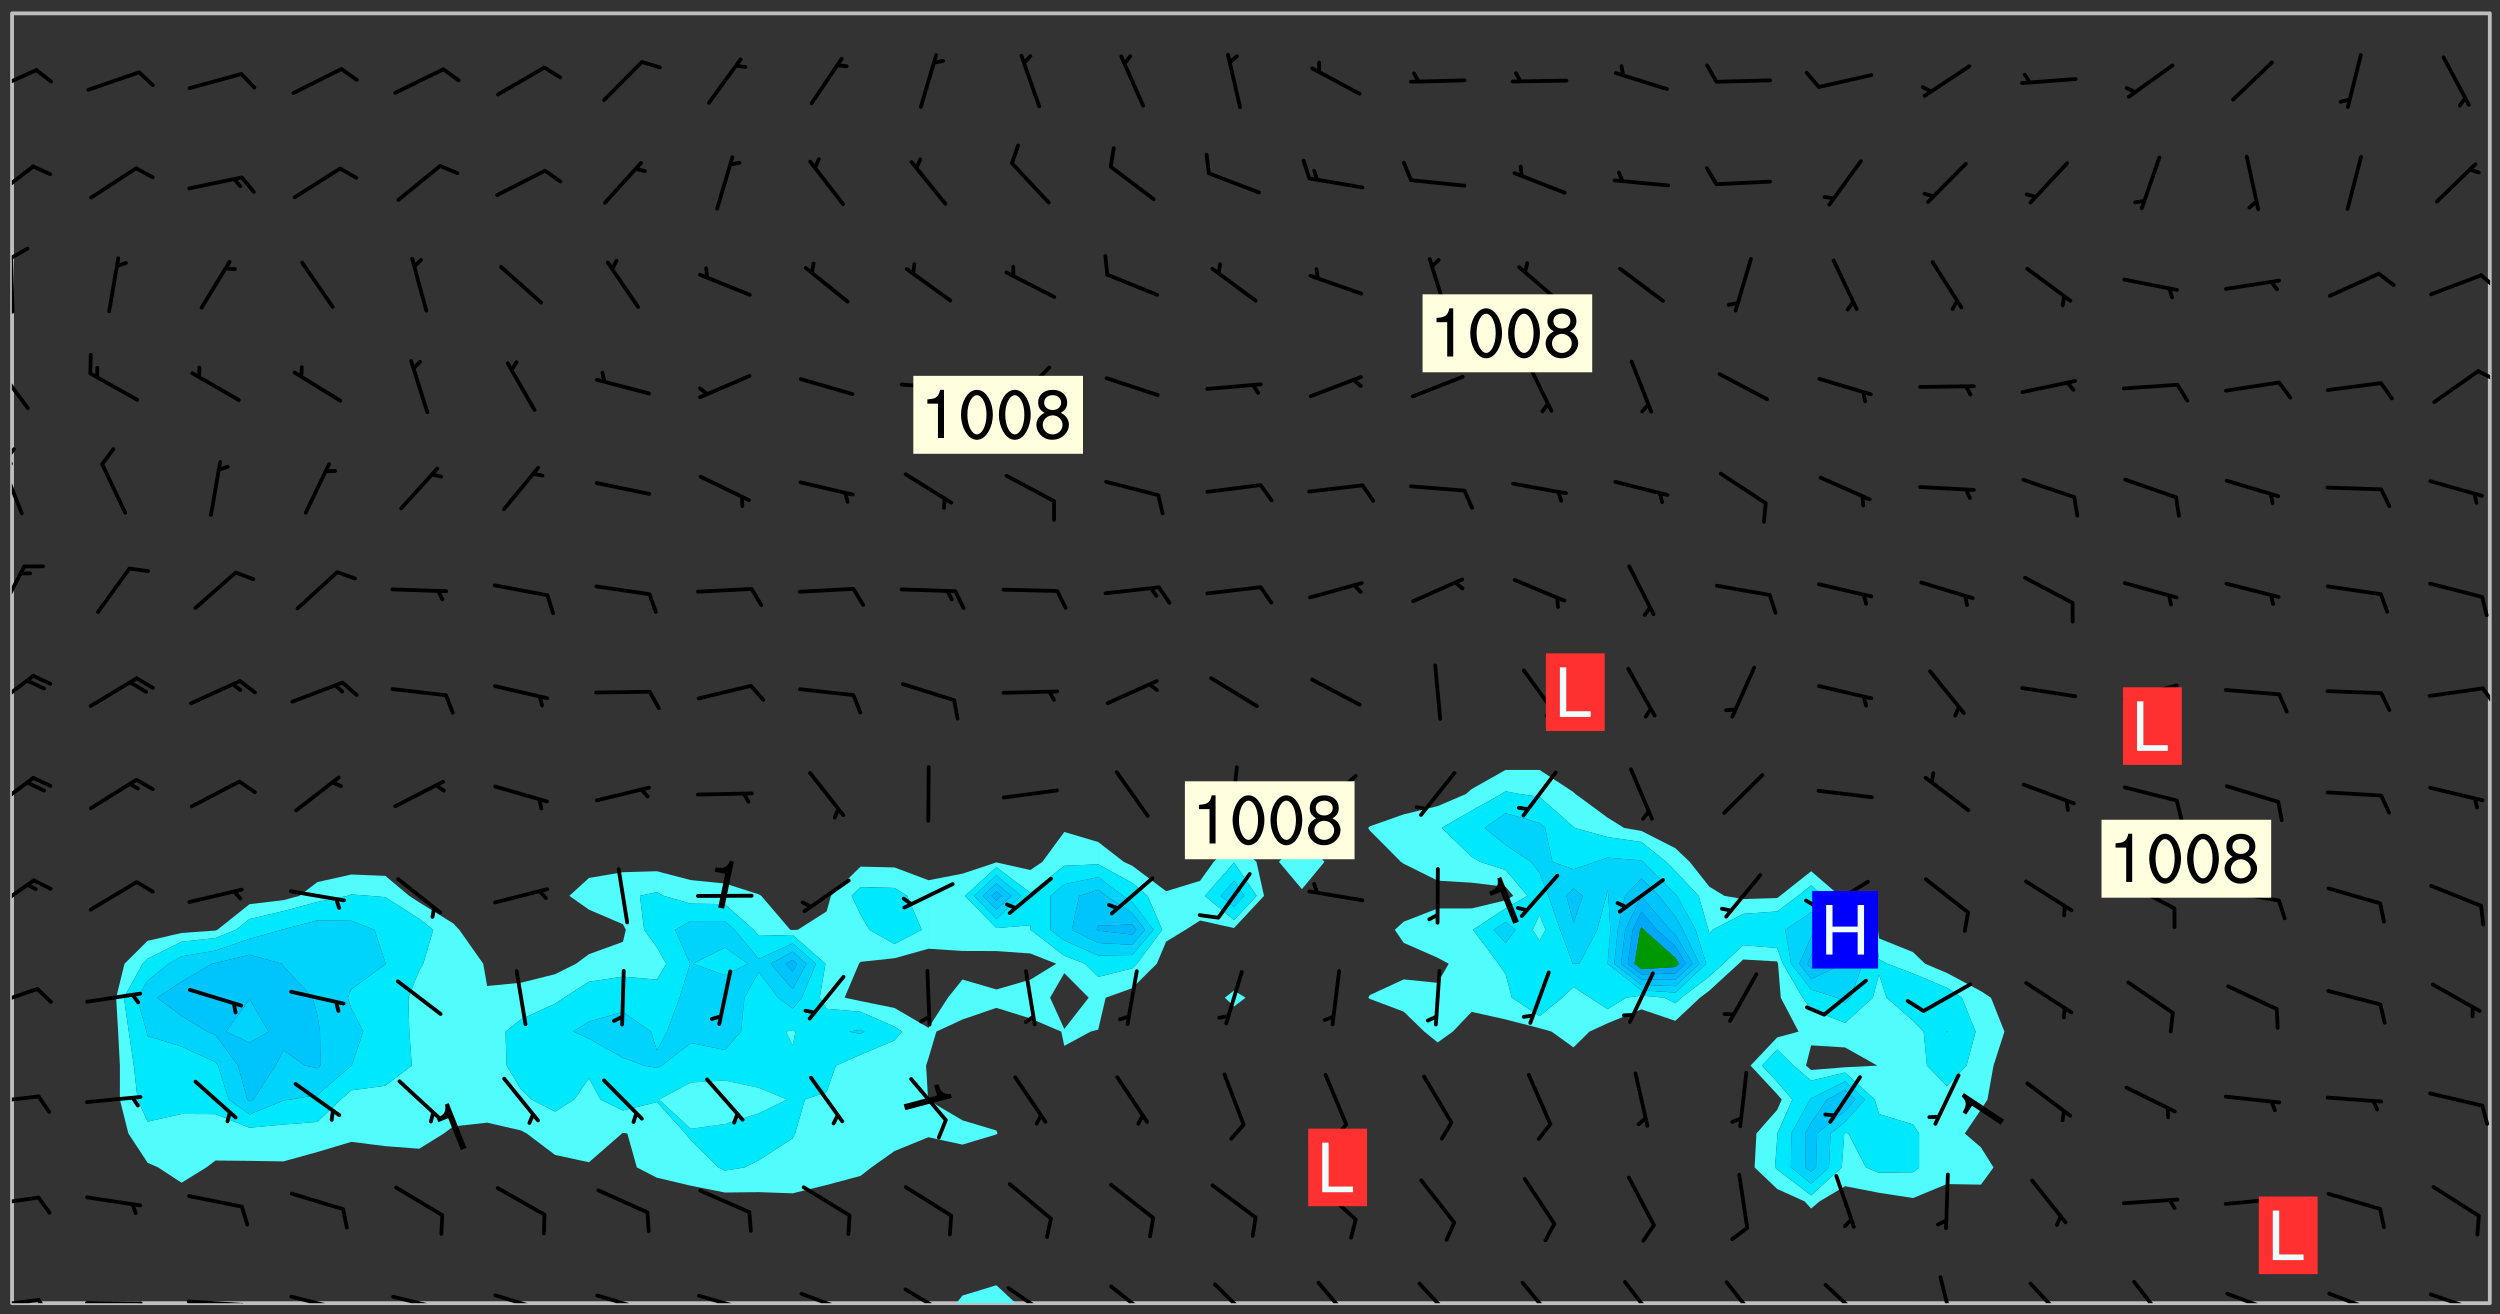 <svg xmlns="http://www.w3.org/2000/svg" role="img" xmlns:xlink="http://www.w3.org/1999/xlink" viewBox="142.45 309.95 326.84 171.84"><rect x="142.45" y="309.95" width="326.84" height="171.84" fill="#333333" stroke="none"/><defs><clipPath id="a"><path d="M144 311.672h1v168.656h-1zm0 0"/></clipPath><clipPath id="b"><path d="M144 311.672h324v168.656H144zm0 0"/></clipPath><clipPath id="c"><path d="M267 477h9v3.328h-9zm0 0"/></clipPath><clipPath id="d"><path d="M392 480h1v.328h-1zm0 0"/></clipPath><clipPath id="e"><path d="M467 311.672h1v168.656h-1zm0 0"/></clipPath><clipPath id="f"><path d="M144 479h4v1.328h-4zm0 0"/></clipPath><clipPath id="g"><path d="M147 479h3v1.328h-3zm0 0"/></clipPath><clipPath id="h"><path d="M153 480h9v.328h-9zm0 0"/></clipPath><clipPath id="i"><path d="M160 480h3v.328h-3zm0 0"/></clipPath><clipPath id="j"><path d="M166 479h9v1.328h-9zm0 0"/></clipPath><clipPath id="k"><path d="M173 480h3v.328h-3zm0 0"/></clipPath><clipPath id="l"><path d="M180 479h8v1.328h-8zm0 0"/></clipPath><clipPath id="m"><path d="M187 480h2v.328h-2zm0 0"/></clipPath><clipPath id="n"><path d="M193 479h8v1.328h-8zm0 0"/></clipPath><clipPath id="o"><path d="M200 480h2v.328h-2zm0 0"/></clipPath><clipPath id="p"><path d="M206 479h9v1.328h-9zm0 0"/></clipPath><clipPath id="q"><path d="M220 479h8v1.328h-8zm0 0"/></clipPath><clipPath id="r"><path d="M233 479h8v1.328h-8zm0 0"/></clipPath><clipPath id="s"><path d="M246 478h9v2.328h-9zm0 0"/></clipPath><clipPath id="t"><path d="M260 478h8v2.328h-8zm0 0"/></clipPath><clipPath id="u"><path d="M274 478h7v2.328h-7zm0 0"/></clipPath><clipPath id="v"><path d="M287 477h7v3.328h-7zm0 0"/></clipPath><clipPath id="w"><path d="M301 477h6v3.328h-6zm0 0"/></clipPath><clipPath id="x"><path d="M314 477h6v3.328h-6zm0 0"/></clipPath><clipPath id="y"><path d="M327 477h7v3.328h-7zm0 0"/></clipPath><clipPath id="z"><path d="M341 477h6v3.328h-6zm0 0"/></clipPath><clipPath id="A"><path d="M354 477h6v3.328h-6zm0 0"/></clipPath><clipPath id="B"><path d="M367 477h6v3.328h-6zm0 0"/></clipPath><clipPath id="C"><path d="M380 477h7v3.328h-7zm0 0"/></clipPath><clipPath id="D"><path d="M395 476h4v4.328h-4zm0 0"/></clipPath><clipPath id="E"><path d="M407 477h6v3.328h-6zm0 0"/></clipPath><clipPath id="F"><path d="M421 477h6v3.328h-6zm0 0"/></clipPath><clipPath id="G"><path d="M433 478h8v2.328h-8zm0 0"/></clipPath><clipPath id="H"><path d="M446 478h8v2.328h-8zm0 0"/></clipPath><clipPath id="I"><path d="M459 478h9v2.328h-9zm0 0"/></clipPath><clipPath id="J"><path d="M144 466h4v2h-4zm0 0"/></clipPath><clipPath id="K"><path d="M144 453h4v2h-4zm0 0"/></clipPath><clipPath id="L"><path d="M144 439h4v3h-4zm0 0"/></clipPath><clipPath id="M"><path d="M144 424h4v6h-4zm0 0"/></clipPath><clipPath id="N"><path d="M144 411h4v6h-4zm0 0"/></clipPath><clipPath id="O"><path d="M144 398h4v5h-4zm0 0"/></clipPath><clipPath id="P"><path d="M466 399h2v4h-2zm0 0"/></clipPath><clipPath id="Q"><path d="M144 383h2v8h-2zm0 0"/></clipPath><clipPath id="R"><path d="M144 370h2v8h-2zm0 0"/></clipPath><clipPath id="S"><path d="M144 368h1v3h-1zm0 0"/></clipPath><clipPath id="T"><path d="M144 370h1v2h-1zm0 0"/></clipPath><clipPath id="U"><path d="M144 357h3v7h-3zm0 0"/></clipPath><clipPath id="V"><path d="M466 358h2v2h-2zm0 0"/></clipPath><clipPath id="W"><path d="M144 343h1v8h-1zm0 0"/></clipPath><clipPath id="X"><path d="M144 342h3v2h-3zm0 0"/></clipPath><clipPath id="Y"><path d="M466 345h2v3h-2zm0 0"/></clipPath><clipPath id="Z"><path d="M144 331h4v6h-4zm0 0"/></clipPath><clipPath id="aa"><path d="M144 318h4v5h-4zm0 0"/></clipPath><g id="ab" clip-path="url(#clip1)"><path fill="#fff" fill-opacity="0" fill-rule="evenodd" d="M0 0h1000v1000H0zm0 0"/><path fill="#d3d3d3" fill-opacity="0" fill-rule="evenodd" d="M162.152 355.867l-.234.293.059.234.117.172.176.234.293.348.113.059.117-.172.059-.234.176-.176.465-.176h.699l.234.293.289.816.059.176.176.23.352.234.699.699.172.176.234.348.234.41.289.582.41.465.23.234.234.176.117.23.176.293.172 1.164v.234l.059.289.059.117.117.117.348.41.117.172.176.176.176.234.117.172.172.352.059.234.234.406.234-.059-.176.176-.059.93h-.582l-.234-.113-.348.113-.117.117-.059.293-.059.176-.117.172-.465.293-.059.234-.059.113v.645l.059.172v.41l.059.059v.406l.059.406.117.176.059.059.23.641-.059.293v.699l-.059.582v.234l-.059.23-.055.352v1.922l.055.117h.426l-.367.117-.023.352.891 1.168 1.742.539 1.34.359v.539l.09.809.535.715 1.52.27.891-.086.09 1.164.535.18 1.16-.18 2.055-.984 1.16-.363 1.879-.176 1.695-.18-.18.719-1.516.086-1.25.09-.805.27-1.074.809.27.719.535.898-.18.625-.266.809.266 1.078.625.898.805.18 1.25-.18-.266.723.098.504.055.293v.172l.059.293v.406l.176.117.352.117h.406l.293-.176.113-.117.059-.117.117-.23.059-.176.352-.465.23-.176.176-.059.176.059.059.176.117.988.055.469.059.172.117.234.176.059.816.059h.289l.117.234.059.406.059.352v1.105l.117.293.117.348.289.699.176.352.582.754.352.176.172.059.469.234.641.465.348.234.293.176.293.055.23.062.816.348.293.176.113.172.352.352.117.176.523.641v.289l.059.352v.348l.059.352.059.289.117.059.172.059h.176l.582.234.176.117.176.289.176.234.113.234.293.23.117.117v.41l.059.055.289.234.234.117.059.117.117.172.059.117.23.234.059.176.234.059.117.059-.117.113-.059.117v.117l-.117.293-.117.289v.582l.176.117.117.059.059.117.117.117.113.059.176.348.059.352.059.406v.176l-.059.176-.117.699v.172l.117.176.293.293h.406l.176.117.117.172.117.293v.234h-.527l-.23-.234h-.234l-.176.059-.059.699.059.348.117.176.176.41.117.23.289.469.176.055h.523l.234.059.758.641.059.293v.234l.059.059.23.348v.352l-.117.172v.293l.293.289.293.176.172.059.293.176.293.117.582.406.289.234.293.176.219.16.016.012.23.176.641.523.176.234.117.176.176.176.113.172v.641l.117.176.469.117.582.117.234.059.23.113.293.117.113.059.586.352.289.172.176.062.176.055.176.059.699.352.289.176.234.055.289.176.234.117.641.406.293.117.172.059.234.059.41.059.23.059.234.117.059.172-.41.176.469.059.059.293.113.234.176.055.234.059.176.059.406.117.641.234.117.172.059.234v.176l-.059.117-.059.406.234.234.117.059.348.117.641.23.176.117.289.117.176.176.234.465.582 1.105.176.176.348.176.176.117.352.117 1.047.523.234.059.465.113.293.059.465.176.758.582.234.234.348.465.176.176.289.234.816.699.293.176.289.289.293.176.293.289.695.641.176.176.293.234.289.234.469.289.641.582.348.234.234.293.348.348.352.465.934.992.348.406.117.176.234.059.113.117.645.176.23.113.234.059.293.176.23.117.934.699.406.406.234.176.406.176.234.117.816.348.348.234.234.117.293.289.23.117.758.352.352.172.23.059.293.117.234.059.871.176h.816l.469.23.172.059.875.699.465.117.293.059.176.059.23.059.469.059.348.059.352.059.406.059h.293l.172.059v.23l.176.176h.293l.348.059.352.059.699.117h.641l.465-.234.293-.176.172-.117.41-.172.289-.176.934-.465.469-.293.523-.293.465-.172.465-.176 1.051-.465.289-.117.41-.117.289-.117.527-.176 1.516-.699.582-.348.289-.059.293-.059.348-.117.875-.23.352-.117h.113l.234-.059.875-.234.234-.059h.812l.352-.059.816-.117.172-.059.352-.055.293-.059.23-.059.816-.176.176-.059h.348l.234-.059.465-.117.758-.172.234-.059h.348l.41-.117.289-.059 1.285-.059h.289l.41-.059.23-.059h.176l.875-.117h.406l.41-.117h.348l.352-.113.871-.059h1.75l1.047.289.41.117.289.117.352.117.289.117 1.051.172.289.059h.293l.293.059.172.059.41.059.172.059.117.059h.117l.117.059.352.059h.113l.41.066 1.922.395 1.926.395 1.52.449 1.695.719 2.145.805 1.605-.719 1.43-.805 1.16-1.078 1.25-.449 3.035-.719 1.875-.359 2.145-1.348 2.234-1.254 2.5-1.258 1.695-.449 1.785-.18 1.16-.27.625.539 1.34-.27.715-.988.984-1.344.445-.18.805-.359 1.875-.539 1.785-.449 1.25-.27 1.16-.09 1.699-.09 1.961-.27 1.25-.09h.539l.625-.09h.891l2.145-.18 2.41-.18 2.59-.09 1.695.18 1.609.09 1.43.359 1.16.719 1.875.988 1.16 1.527.266.715.629.09.355.898.535.539.535 1.527 1.074.359h.535l-.805.535.09 1.707.715 2.695.891.805.895.988.715 1.258 1.785.539 1.52-.18.355 1.344 1.609-.805.98-.539.27.27.316-.215.219-.145.801.449.449-.359h.355l.535-.27.539-.719.535-.27.625-.988 1.16.449.84.371 1.395.617 1.695-.18h1.605l1.785.09.18-1.707.535-1.344.805.27.492.848.402.406-.09.539v.359l.715.449.711-.27h1.43l.359.988.445 1.258.715 1.344 1.25.629 1.695.629.715-.18.18-.539.98-.09.449.359.086 1.258-.266.629-.535.18v.539l.715.984.266.539.984.988.801 1.078-.266.359-.09.898-.625 2.332-.355 2.066-.09 1.793-.18.719-.09.539v1.438l-.98 1.883-.359 1.707-.535.898-.805 1.168-.266.539 2.055 1.254.086.359-.355.539-.09-.18v.809l.09 1.438-.445.715-1.074.094-.266.715.535.898.805.719 1.16.809 1.34.27.445.359-.355.449-1.789-.09-1.25-.449-.715-.719-.625-.09-.176 3.59-.188 1.309h89.359V311.703h-55.27v49.082l.762.125 3.289.543 2.023 2.836v2.754l2.352.332 2.348.332h4.051l-1.379 4.16-2.023.707-2.023.703-.543.344-2.594 1.617-.188.117-2.023-2.078-.73-2.742-2.672-2.078-1.375-3.5-.066-.082-1.957-2.672 2.75-1.418v-49.082H294.422v91.414l.117.031.133.012.074.074.105.047.09.059.086.059.09.059.297.297.059.09.031.117.027.117.016.137-.031.117-.059.09-.059.086-.043.105-.047.102-.027.121v.145l.176.27.148.148.074.086.074.074.043.105.062.09.059.086.043.105.059.09.047.102.043.105.059.086.117.18.074.074.062.086.059.09.043.105.059.09.059.086.062.09.059.09.043.102.117.18.074.074.059.086.074.074.09.059.105.047h.148l.133-.016.133.016.102-.047.074-.074.047-.102-.016-.133v-.148l-.047-.105-.027-.117-.047-.102-.027-.121-.043-.102-.062-.09-.043-.102-.043-.105-.031-.117-.016-.133-.012-.137.086-.059.059-.086.121-.031.043.105.016.133v.117l.059.102.059.09.09.059.148.148.059.09.043.105-.012.102.086.059.105.047.086.059.09.059.074.074-.117.027-.105.047-.086.059-.074.074-.059.09-.062.086-.027.121-.047.102-.043.105-.031.117-.012.133-.016.133v.148l.027.117.047.105.043.102.059.09.074.074.09.059.074.074.09.059.059.09.043.105.047.102.117.031.133.016h.148l.117-.031.105.043.043.105.047.102.027.121L299.5 410l.027.117.031.121.027.117.105.043.102.047.133-.016.148.148.062.086.074.074.07.074.09.062.105.043.102.043.117.031.137.016.117-.031.074-.074.027-.117-.012-.133-.031-.121-.027-.117.043-.105h.117l.09.062.117.027h.148l.133.016h.148l.133.016.133-.016h.148l.133-.016.133-.012.137.012.117-.027.133-.016.191-.059-.059.176-.016.133-.027.121-.016.133-.059.086-.133.016-.105.047-.105.043-.117.031-.117.027-.266.031h-.148l-.133.016-.074.074.059.086.148.148.117.18.074.07.09.062.09.059.086.059.09.059.102.043.105.062.105.043.086.059.105.047.102.043.18.117.059.09-.043.102-.047.105.016.133.223.223.059.09.043.102.031.121.043.102.016.133.031.117.012.137.031.117.148.148.102.043.105.043.117.031.133.016.137.016h.117l.117-.031.09-.059.043-.105.047-.102.043-.105.031-.117.012-.133v-.148l-.012-.133-.016-.133-.031-.117-.043-.105-.047-.105-.043-.102-.043-.105-.016-.133.016-.133.027-.117.031-.117.027-.121.047-.102.09-.059.086-.062.074-.074.09-.059.223-.223.059-.086.074-.074.117-.18.059-.086v-.148l-.074-.074-.102-.047-.105-.043-.102-.043-.059-.09-.047-.105-.027-.117.09-.059.117-.031.102-.043.18-.117.148-.148.012-.133-.012-.105-.09-.059-.133.016h-.148l-.133.016-.133-.016-.121-.031-.086-.059-.074-.074-.059-.09-.062-.086-.117-.18-.059-.086.031-.121.086-.059.121-.031.059-.086v-.121l-.031-.117-.059-.09-.059-.086-.047-.105-.027-.117-.016-.133.059-.09.074-.074.09-.059.117-.18.074-.074.059-.086.148-.148.121-.031.133-.016.133.016.074.074.043.105.016.133-.031.117-.117.031-.133.012-.148.148-.043.105-.047.102-.027.121-.031.117v.148l.031.117.043.105.059.09.074.07.074.074.117.031.121.027.117-.027.133-.016h.117l.09.059.074.074.047.105.059.086.102.047.133.016.105.043.086.059-.012.105-.074.074-.18.117-.059.09-.09.059-.07.074-.074.074-.062.09-.027.117-.016.133.016.133-.016.133v.148l.016.133.027.117.031.121.074.074.09.059.086.059.09.059.117.031v.086l-.102.047-.09.059-.266.031-.117.027h-.148l-.105.043-.102.047-.059.09-.062.234-.012.133-.031.121-.016.133v.293l-.012.133.012.137.016.133.133.016.133.012.121.031.086.059.074.074.047.105.043.102.016.133v.445l-.016.133v.445l.031.266.027.117.016.133.031.117.086.211.031.266v.148l-.031.117-.027.117-.031.121-.027.117-.031.117-.031.121-.012.133-.016.133.09.059.117-.031.102.016.047.105-.031.266v.441l-.043.105-.047.105-.043.102-.043.105-.059.086-.031.121-.043.117-.031.117-.016.133.016.133.059.09.105.047.086.059.059.086-.012.137-.031.117-.043.102v.445l-.016.133v.148l-.031.117-.043.105-.027.117-.047.105-.043.102-.031.121-.027.117-.031.133-.031.117-.027.117-.043.105-.031.117-.031.121-.012.133-.016.133v.297l.027.117v.148l.047.398.027.117.059.09.121.031h.148l.133-.016.059.09v.117l-.059.09-.09.059-.102.043-.105.047-.09.059-.086.059-.137.016-.117-.031-.133-.016-.102.047-.062.086-.012.137-.016.133-.031.117-.027.117-.016.133-.031.121v.297l.016.133.031.117v.148l.012.133v.148l-.027.117-.047.102-.027.121-.031.117-.059.09-.074.074-.102.043-.105.047-.117.027-.121.031-.102-.047.059-.086.105-.047.027-.117.031-.117.027-.121.031-.117v-.148l.016-.133-.031-.117-.043-.105-.105.016-.074.074-.102.043-.09.062-.074.074-.043.102-.016.133-.031.117L304.25 426l-.031.117-.027.117-.031.121-.027.117-.031.117-.043.105-.09.059h-.09l-.117-.031-.031-.086.016-.137-.031-.117v-.148l-.012-.133v-.148l-.062-.234-.027-.121-.043-.102-.047-.105-.059-.086-.059-.09-.043-.105-.062-.086-.148-.148-.07-.074-.105-.047-.105-.043-.102-.043-.297-.297-.09-.074-.086-.059-.105-.043-.09-.062-.086-.059-.105-.043-.09-.059-.086-.062-.074-.07-.105-.047-.086-.059-.105-.043-.09-.062-.102-.043-.105-.043-.086-.059-.105-.047-.105-.043-.102-.047-.09-.059-.102-.043-.105-.043-.09-.062-.117-.027-.133-.016-.133.016H299.75l-.133.016-.117-.031-.09-.059-.074-.074-.09-.059-.102-.047h-.148l-.121-.027-.102-.043-.074-.074-.117-.18-.09-.059-.102-.043-.09-.062-.105-.043-.09-.059-.086-.059-.105-.047-.059-.086-.059-.09-.043-.105-.047-.102-.074-.074-.086-.059-.074-.074-.09-.059-.223-.223-.043-.105-.031-.266.105-.043h.145l.105.043.074.074.09.059.086.059.105.047.09.059.148.148.07.074.148.148.062.086.074.074.086.059.074.074.09.062.09.059.086.059.27.176.102.047.105.043.102.043.047-.074.059-.086.074-.074.07-.074.105.043.074.074.059.09.043.102.047.105.043.105.121.027.117-.027.074-.09.043-.105.059-.09.074-.074.105-.043.117-.027.133.012.09.059.148.148.059.09.043.105.047.102.043.105.043.102.105.047.105.043.133.016.086-.059.059-.09.074-.074.105-.043.117.027.105.047.102.043.105.043.102.047.18.117v.117l-.016.133.016.133.016.137.059.086.102.047.121.027.117.031h.148l.117-.031.059-.09.18-.117.059-.09.074-.074.059-.086.117-.18.18-.117.117.031.09.059.043.074-.016.133v.117l.09.059h.148l.133-.016.133-.012.266-.031.105-.043.117-.031.121-.027.074-.074.07-.074.062-.09-.016-.105-.047-.102-.102-.043-.105-.016-.117.027-.266.031h-.148l-.074-.074-.09-.059-.117-.031-.117-.027-.133-.016h-.148l-.133.016h-.297l-.105-.047-.148-.148-.043-.102-.059-.09.223-.223.086-.059.105-.043.117-.031.133-.016.133.016.137.016.102.043.133-.012.09-.062.102-.043.062-.09-.047-.102-.09-.059-.117-.031-.102-.043-.059-.09-.062-.09v-.117l.016-.133.105-.047.074-.07v-.121l-.09-.059-.031-.117.09-.059.074-.074.043-.105.059-.09.047-.102.016-.133v-.148l-.047-.105-.043-.102-.09-.059-.133-.016-.102-.043-.137-.016-.117-.031h-.445l-.133-.016-.133-.012-.133-.016-.117-.031h-.148l-.133-.016-.133-.012-.266-.031-.121-.043-.086-.059-.074-.074v-.148l.012-.133.105-.047.102-.043.133-.016h.152l.133-.016h.293l.121.031.102.043.09.059.234.062.121-.047.09-.059.102-.043.133-.016.105.043.102.047.133.012.121-.027h.145l.121-.031.117-.027.105-.047.074-.074.086-.059.148-.148.059-.086.047-.105.027-.117.016-.105-.102-.043-.09-.059-.117-.031-.105-.043-.09-.062-.074-.086-.074-.074-.102-.043-.105-.047-.102-.043-.059-.09-.047-.102-.086-.211-.062-.086-.059-.09-.074-.074-.086-.059h-.27l-.117.031-.09.059-.102.043-.133.016-.105-.016-.027-.117-.062-.09-.117-.031-.102-.043-.148-.148-.031-.117-.016-.105.074-.074.18-.117.117-.027.117-.031.137.016.102.043.105.043.102.047.105.043.117.031.133.016.117.027.133.016.105-.016.09-.059-.074-.074-.105-.043-.074-.074-.074-.09-.148-.148-.086-.059-.09-.059-.074-.074-.09-.059-.102-.047-.121-.027-.102-.047-.105-.043-.117-.031-.102-.043-.121-.031h-.148l-.117.031-.105.043-.086.062-.18.117-.086.059-.09.059-.105.047-.086.059-.105.043-.102.043-.105.047-.074.074-.059.09-.059.086-.047.105-.059.086-.074.074-.133-.012-.117-.031h-.117l-.074.074-.09.059-.074.074-.09.059-.086.059-.105.047-.102.043-.137.016-.102-.043-.148-.148-.105-.047h-.086l-.105.047-.102.043-.121.031-.117-.031-.074-.074v-.117l.031-.121.074-.07.059-.09.074-.074.117-.031.105-.043h.293l.133-.016.137-.016.102-.043.09-.059.102-.047.09-.059.133-.012.09.059.133.012.09-.059.086-.059.105-.043.09-.059.086-.062.09-.059.148-.148.059-.086.059-.09.105-.043.133-.016.117.027.121.031.059-.059.059-.09.031-.266.027-.117.105.012.133.016.102-.043.09-.059.059-.09.074-.074.059-.09.047-.102.012-.133-.012-.133-.047-.105-.148-.148-.059-.09-.059-.086-.043-.105v-.445l.016-.133v-.148l.012-.133-.059-.059-.09.059-.102-.043-.18-.117-.086-.059-.062-.09-.059-.09-.074-.074-.086-.059-.121.031-.102.012-.105.047-.086.059-.105.043-.148.148-.09.059-.086.059-.09.062-.105.043-.133.016v-.121l.105-.043.117-.031.074-.07.043-.105v-.148l-.027-.117-.148-.148-.133-.016h-.148l-.117.031-.105.043-.102.043-.09.062-.117.027-.074-.074.012-.133-.043-.102-.043-.105-.09-.059-.117.027-.121.031-.117.031-.102.043-.121.031-.102.043-.105.043-.09.059-.102.016v-.117l.016-.133-.059-.09-.074.043-.148.148-.059.09-.074.074-.047.105-.043.102-.074.074-.059.09-.074.074-.059.086-.074.074-.09.062-.074.07-.074.074-.102.016-.133.016-.105-.043v-.121l.148-.148.043-.102.059-.09.047-.102.043-.105.059-.09.031-.117.043-.102.031-.121.027-.117.047-.105.043-.102.043-.105.074-.07.09-.062.09-.059.102-.043h.297l.266-.031.105-.043-.074-.074-.117-.031-.105-.043-.09-.059-.102-.047-.09-.059-.102-.043-.105-.043-.09-.062-.086-.059-.105-.043-.102-.043-.121-.031-.117-.031-.102-.043L297.5 410.25l-.102-.043-.09-.059-.043-.105-.016-.133.102-.043.133-.016.137.016.133-.016.102-.043.059-.09.016-.105-.09-.059-.074-.074-.102-.043-.09-.059-.148-.148-.043-.105-.016-.133v-.293l-.059-.09-.09-.059-.074-.074-.043-.105-.031-.117-.059-.09-.074-.074-.117-.027-.074-.074-.09-.059-.09-.062-.086-.059-.074-.074-.059-.086-.047-.105-.086-.059-.148-.148-.195-.059-.133.016-.102.043-.074.074-.047.102-.043.105-.059.09-.059.086-.297.297-.09.059h-.086l-.062-.086-.043-.105.031-.117.059-.09.027-.117-.012-.133-.09-.062-.105.047-.117.027-.117.031-.27.176-.102.047-.117.027-.105.047-.09.059-.102.043-.059-.086-.047-.105.016-.133.047-.105.07-.074.074-.07.059-.09v-.148l-.043-.105h-.238l-.102.047-.031.117-.027.117-.031.121-.074.043-.133.016-.074-.047-.043-.102-.043-.105-.047-.102-.043-.105-.121.031-.102.043-.133.016-.117.031-.105.043-.09.059-.102.047-.121.027-.133.016-.102-.043-.059-.09-.047-.105-.043-.102-.043-.105v-.117l.059-.09.086-.059.18-.117.102-.047.105-.043.105-.059.102-.043.09-.062.102-.043.105-.059.102-.047.09-.059.105-.043.102-.043.09-.062.102-.043.137-.016.117.031.102.043.121.031.102.043.105.047.102.043.105.043.102.047.105.043.102.043.105.047.086.059.105.043.117.031.105.043.102.047.09.059.105.043.102.043.105.047.117.027.102.047.121.027h.148l.086-.059.016-.102.059-.09-.027-.117-.074-.074-.117-.18-.074-.074-.09-.074-.18-.117-.086-.059-.105-.043-.102-.047-.27-.176-.059-.09-.074-.074-.059-.09-.043-.102-.031-.117-.016-.137v-.562l-.012-.133-.016-.133-.031-.117-.016-.133-.012-.133-.031-.121-.223-.223-.059-.086-.016-.105.031-.117.133-.016v-91.414H172.992v1.453l-.059.234-.352 1.051-.172.523-.117.348-.176.41-.117.172-.234.293-.23.059h-.352l-.117.059-.23.406v.293l.117.176.23.23.117.234.641.758.293.465.176.234.23.352.234.348.641.816.176.465.172.41.117.695.176.469.117 1.398.059.465v.875l.117 1.047v4.781l-.059.465-.352 1.281-.176.523-.113.41-.352.93L172.934 336l-.234.582-.117.176-.172.348-.176.406-.352.816-.059.293-.113.293-.117.289-.059.176-.117.875-.059.406-.059.117-.059.176-.059.172-.23.527-.117.172v.234l-.117.234-.059.172-.176.586v.289l-.059.176v.293l-.059.113-.059.527v.172l-.055.234v2.621l-.176.816-.117.176-.176.234-.117.172-.113.234-.586.934-.23.289-.293.465-.176.234-.289.352-.352.699-.113.23-.176.41-.176.23-.406.527-.816.699-.293.172-.289.234-.176.117-.176.176-.523.406-.527.176-.172.176-.234.055-.641.176h-.758m12.211 31.023l-1.074.449.359.895 1.25-.715.445-.539-.98-.09"/><path fill="#d3d3d3" fill-opacity="0" fill-rule="evenodd" d="M201.508 416.598h-.895l.449.629.98.359.805-.09.445-.988-.176.09-.715-.355-.895.355m154.621 59.07l-.059-.523v-.293l.113-.293.059-.23.469-.469h.113l.117-.113.117-.059h.176l.234-.059h.348l.234.059.117.059.23.172.059.176.117.582v.293l-.117.176-.172.289-.176.176-.527.523-.23.234-.117.059h-.176l-.117-.059-.406-.293-.176-.117-.117-.059-.059-.113-.055-.117m6.641-10.957l-.059-.172v-1.109l.059-.172.176-.059.172-.059h.176l.234-.059.117.059.059.699-.059.172-.117.176-.117.059-.234.523-.113.059h-.234l-.059-.117m9.613-14.391l-.117-.176v-.699l.293-.875.117-.172.176-.352.113-.23.117-.293.352-.758.117-.23.172-.234h.176l.117-.059h.641l.117.059.234.234.172.113.352.293.117.117.113.176v.113l.117.059.117.117v.699l-.059.176v.23l-.059.176-.348 1.051-.117.23-.117.234-.117.059-.23.234-.641.289h-.875l-.41-.117-.641-.465"/><path fill="none" stroke="#bebebe" stroke-linecap="round" stroke-linejoin="round" stroke-miterlimit="10" stroke-width=".5" d="M467.957 311.695H144.027v168.625h323.93v-168.625"/><g clip-path="url(#a)"><path fill="#fff" fill-opacity="0" fill-rule="evenodd" d="M144 475.891v4.438h.004H144V311.672h.004H144v164.219"/></g><g clip-path="url(#b)"><path fill="#fff" fill-opacity="0" fill-rule="evenodd" d="M144.004 480.328V311.672h137.586v107.047l-2.867 3.91-1.57 1.062-4.441-.996-4.438 1.477-4.438.855-4.438-1.672-4.441-.105-3.871 3.82-.566 2.039-3.773 2.398-.664.027-.32-.027-3.785-4.438-.332-.199-4.438-1.414-4.441-.441-4.438-1.164-4.438.129-4.438.75-2.566 2.34 2.566 1.809 4.438 1.902.379.727-.379 1.57-4.438 1.617-1.703 1.25-2.734 1.371-4.441 1.109-4.438.43-.512-2.91-3.129-4.438-.797-.84-4.438-2.746-1.312-.852-3.129-2.617-4.438-.172-4.438.988-2.363 1.801-2.074.562-4.441.531-4.195 3.344-.242.098-4.438.316-4.438 1.023-3.027 3-1.094 4.438.262 4.438.234 4.441-.004 4.438 1.109 4.438 2.52 3.836 1.367.602 3.07 2.004 3.238-2.004 1.199-.898 4.438.043 4.441.07 4.438-1.227 4.438-1.328 4.438.559 4.441.34 3.223-1.996 1.215-.918 4.438-.496 4.438 1.023.742.391 3.699 2.805 4.438.961 4.312-3.766.125-.082.574.082 1.246 4.438 2.617 1.344 4.438 1.047 4.441.891 4.438-.051 4.438.156 4.438-1.09 4.438-1.188 1.414-1.109 3.027-2.141 4.438-1.809 4.438.969 4.438-1.332.156-.125-.156-.391-4.438-1.332-4.438-2.621-.047-.094-.266-4.438.312-.953 1.035-3.488 3.402-1.582 4.438-1.523 4.441 1.379 4.047 1.727.391 1.863 3.438-1.863 1-.266.977-4.172 3.461-1.234 3.223-3.203 1.215-2.891 2.543-1.547 1.898-1.215 4.438.984v8.172l-1.203.934 1.203 1.156 1.508-1.156-1.508-.934v-8.172l3.922-4.207-.988-4.441-2.934-2.754-2.66 2.754-1.777 2.48-4.441 1.355-4.438-3.336-1.094-.5-3.344-2.598-4.438-1.312V311.672h31.066V419.309l-3 3.32 3 3.566 2.949-3.566-2.949-3.32V311.672h26.633v98.93l-4.441 2.504-.738.648-3.699 1.582-4.438 1.078-4.438 1.562-.211.215.211.34 4.07 4.098.367.25 4.438 2.203 4.438.27 4.441.531 1.008 1.188-1.008.578-4.441 1.066-4.438.004-4.438 1.727-1.172 1.062 1.172 1.711 4.438 1.945 1.445.781-1.445 2.496-4.438-.449-4.438 2.051-.199.34.199.16 4.438 1.668 2.691 2.609 1.746 1.414 1.977-1.414 2.461-2.582 4.441.988 4.438 1.145 1.578.449 2.859 2.062 2.086-2.062 2.352-1.082 4.441-1.832 4.438 1.504 3.227-3.027 1.211-.914 3.844-3.523.594-.555 4.438.254.109.301.363 4.438 2.328 4.438-2.801.758-3.484 3.684 3.484 3.746.598.691-.598 1.348-2.715 3.09-.238 4.438 2.953 2.82 3.59 1.621.852.938 1.09-.938 3.348-1.988 4.438.863 4.438.688 4.438-1.828 4.441.074 1.648-2.25-1.648-2.625-2.109-1.812 2.109-3.113.855-1.324.793-4.438 1.43-4.441-1.766-4.438-1.312-.855-4.441-2.375-2.859-1.207-1.578-1.52-4.438-1.793-.152-1.125-4.285-4.316-.703-.121-3.734-3.223-4.07 3.223-.371.277-4.438.137-2.461-.414-1.977-1.203-2.559-3.238-1.879-1.789-4.438-2.258-2.262-.391-2.18-1.359-4.184-3.078-.254-.246-4.438-2.902-4.438-.004v-98.93H467.996v168.656h-75.352l-.098-.055-.082.055H275.23l-2.52-2.352-4.438 1.348-.785 1.004H144.004"/></g><path fill="#50fcfc" fill-rule="evenodd" d="M157.895 444.82l-.262-4.438 1.094-4.438 3.027-3 4.438-1.023 4.438-.316.242-.098 4.195-3.344 4.441-.531 2.074-.562 2.363-1.801 4.438-.988v2.602l-.512.188-3.926.793-4.438 1.195-4.441 1.047-1.758 1.402-2.68 1.074-4.438.484-4.438 2.227-.656.652-2.445 4.438.637 4.438.656 4.441.496 4.438 1.312 2.887 4.438-1 4.438.02 4.438 1.777 4.441-.418 4.438-.344 3.066-2.922 1.371-1.199 4.438-.609 3.469-2.629-.328-4.441-.125-4.438 1.426-3.566.523-.871 1.301-4.438-1.824-1.43-4.441-2.832-2-.176-2.438-.188v-2.602l4.438.172 3.129 2.617 1.312.852 4.438 2.746.797.84 3.129 4.438.512 2.91 4.438-.43 4.441-1.109 2.734-1.371 1.703-1.25 4.438-1.617.379-1.57-.379-.727-4.438-1.902-2.566-1.809 2.566-2.34 4.438-.75 4.438-.129v2.723l-2.219.496.547 4.438 1.672 2.297 1.223 2.141-1.223 2.078-4.438-.391-4.438.656-3.254 2.094-1.184.785-4.441 2.043-2.039 1.609.148 4.441 1.891 3.129 1.379 1.309 3.062 1.574 2.504-1.574 1.934-2.781 1.496 2.781 2.941 1.434 4.438-1.102 3.734 4.105.703.895 3.586 3.543.855.414 2.582-.414 1.855-.922 4.438-2.883.32-.633 1.281-4.438 2.836-1 1.215-3.438 3.223-1.418 4.441-1.879.98-1.145-.98-.648-4.441-1.941-4.438-.391-.902-1.457.746-4.438-4.281-3.758-4.438.113-.664-.793-3.773-3.355-4.441-.059-3.57-1.023-.867-.496v-2.723l4.438 1.164 4.441.441 4.438 1.414.332.199 3.785 4.438.32.027.664-.027 3.773-2.398.566-2.039 3.871-3.82v2.668l-1.164 1.152 1.164 2.453 1.137 1.984 3.305 1.871 3.555-1.871-1.914-4.438-1.641-1.023-4.441-.129V423.25l4.441.105 4.438 1.672v8.957l-4.438 1.242-4.441.469-.207.25-1.883 4.438 2.09.445 4.441.902 4.438 2.594 2.543-3.941 1.895-2.375 4.438 1.301 4.441-1.281 3.383-2.082-3.383-1.34-4.441-.316-4.438-.016-4.438-.289v-8.957l4.438-.855 4.438-1.477 4.441.996 1.57-1.062 2.867-3.91 4.438 1.312v2.914l-4.438.191-4.438 3.527-4.441-3.336-4.105 3.742 4.105 4.211 4.441-.363.031.59 4.406 3.395v2.27l-1.859 3.211 1.859 4.09 3.191-4.09-3.191-3.211v-2.27l2.723 1.043 1.715 1.719 4.438-1.105.617-.613 3.312-4.438-1.918-4.438-2.012-1.703-4.438-2.422v-2.914l3.344 2.598 1.094.5 4.438 3.336 4.441-1.355 1.777-2.48 2.66-2.754v2.844l-3.809 4.352 3.809 3.168 2.953-3.168-2.953-4.352V419.875l2.934 2.754.988 4.441-3.922 4.207-4.438-.984-1.898 1.215-2.543 1.547-1.215 2.891-3.223 3.203-3.461 1.234-.977 4.172-1 .266-3.438 1.863-.391-1.863-4.047-1.727-4.441-1.379-4.438 1.523-3.402 1.582-1.035 3.488-.312.953.266 4.438.047.094 4.438 2.621 4.438 1.332.156.391-.156.125-4.438 1.332-4.438-.969-4.438 1.809-3.027 2.141-1.414 1.109-4.438 1.188-4.438 1.09-4.438-.156-4.438.051-4.441-.891-4.438-1.047-2.617-1.344-1.246-4.438-.574-.082-.125.082-4.312 3.766-4.438-.961-3.699-2.805-.742-.391-4.438-1.023-4.438.496-1.215.918-3.223 1.996-4.441-.34-4.438-.559-4.438 1.328-4.438 1.227-4.441-.07-4.438-.043-1.199.898-3.238 2.004-3.07-2.004-1.367-.602-2.52-3.836-1.109-4.438.004-4.438-.234-4.441"/><path fill="#00e8fc" fill-rule="evenodd" d="M159.289 444.82l-.637-4.438 2.445-4.438.656-.652 4.438-2.227 4.438-.484 2.68-1.074 1.758-1.402 4.441-1.047 4.438-1.195v2.41l-4.438 1.16-.227.074-4.215 1.18-4.438 1.531-4.438.758-1.676.969-2.762 2.223-1.41 2.215 1.27 4.438.141.578 4.438 1.383 4.438 2.039.324.441 1.398 4.438 2.715 1.945 4.441-1.812.891-.133 3.547-.594 4.438-3.832.047-.012 1.508-4.441-1.555-3.027-.461-1.41.461-1.09 4.438-3.285.035-.062-.035-.18-1.41-4.258-3.027-1.184-4.438-.051v-2.41l3.926-.793.512-.188 2.438.188 2 .176 4.441 2.832 1.824 1.43-1.301 4.438-.523.871-1.426 3.566.125 4.438.328 4.441-3.469 2.629-4.438.609-1.371 1.199-3.066 2.922-4.438.344-4.441.418-4.438-1.777-4.438-.02-4.438 1-1.312-2.887-.496-4.438-.656-4.441"/><path fill="#00d4fc" fill-rule="evenodd" d="M161.613 444.82l-1.27-4.438 1.41-2.215 2.762-2.223 1.676-.969 4.438-.758 4.438-1.531v2.086l-4.438 1.078-.469.094-3.969 2.336-3.215 2.102 3.215 2.391 3.363 2.047 1.074.434 2.941 4.008 1.203 4.438.293.211.5-.211 2.906-4.438 1.035-2.008 2.828 2.008 1.609.344.402-.344-.059-4.441-.344-2.195-.637-2.242-3.801-4.145-.211-.293-4.23-1.172v-2.086l4.215-1.18.227-.074 4.438-1.16 4.438.051 3.027 1.184 1.41 4.258.035.18-.035.062-4.438 3.285-.461 1.09.461 1.41 1.555 3.027-1.508 4.441-.047.012-4.438 3.832-3.547.594-.891.133-4.441 1.812-2.715-1.945-1.398-4.438-.324-.441-4.438-2.039-4.438-1.383-.141-.578"/><path fill="#00c4fc" fill-rule="evenodd" d="M166.191 442.773l-3.215-2.391 3.215-2.102 3.969-2.336.469-.094 4.438-1.078v5.844l-3.07 4.203 3.07 1.438 2.512-1.438-2.512-4.203v-5.844l4.23 1.172.211.293 3.801 4.145.637 2.242.344 2.195.059 4.441-.402.344-1.609-.344-2.828-2.008-1.035 2.008-2.906 4.438-.5.211-.293-.211-1.203-4.438-2.941-4.008-1.074-.434-3.363-2.047"/><path fill="#00d4fc" fill-rule="evenodd" d="M175.066 440.617l-3.07 4.203 3.07 1.438 2.512-1.438-2.512-4.203"/><path fill="#00e8fc" fill-rule="evenodd" d="M208.684 449.262l-.148-4.441 2.039-1.609 4.441-2.043 1.184-.785 3.254-2.094 4.438-.656 4.438.391 1.223-2.078-1.223-2.141-1.672-2.297-.547-4.438 2.219-.496.867.496 3.57 1.023v2.273l-2.055 1.141 1.961 4.438-1.379 4.438-1.652 4.438-1.312 2.465-.762-2.465-3.676-2.594-4.438 1.281-2.074 1.312 2.074.93 4.438 2.512 2.82 1 1.617.309.641-.309 3.797-2.957 4.441.906v3.996l-4.441.27-4.152 2.223 4.152 3.828 4.441-.633 4.438-1.395 3.703-1.801-3.703-1.535-4.438-.957v-3.996l2.117-2.391.453-4.438 1.867-3.367 2.516 3.367 1.922 1.434v2.805l-.871.199.871 1.809.367-1.809-.367-.199v-2.805l1.195-1.434 1.844-4.438-3.039-2.668-4.438 2.027-3.16-3.797-1.277-1.137-4.441-.004v-2.273l4.441.059 3.773 3.355.664.793 4.438-.113 4.281 3.758-.746 4.438.902 1.457 4.438.391v2.336l-1.531.254 1.531.301.516-.301-.516-.254v-2.336l4.441 1.941.98.648-.98 1.145-4.441 1.879-3.223 1.418-1.215 3.438-2.836 1-1.281 4.438-.32.633-4.438 2.883-1.855.922-2.582.414-.855-.414-3.586-3.543-.703-.895-3.734-4.105-4.438 1.102-2.941-1.434-1.496-2.781-1.934 2.781-2.504 1.574-3.062-1.574-1.379-1.309-1.891-3.129"/><path fill="#00d4fc" fill-rule="evenodd" d="M219.453 445.75l-2.074-.93 2.074-1.312 4.438-1.281 3.676 2.594.762 2.465 1.312-2.465 1.652-4.438 1.379-4.438-1.961-4.438 2.055-1.141 4.441.004v3.469l-4.168 2.105 4.168 1.48 3.035-1.48-3.035-2.105v-3.469l1.277 1.137 3.16 3.797 4.438-2.027v1.086l-2.879 1.582 2.879 3.32 1.801-3.32-1.801-1.582v-1.086l3.039 2.668-1.844 4.438-1.195 1.434-1.922-1.434-2.516-3.367-1.867 3.367-.453 4.438-2.117 2.391-4.441-.906-3.797 2.957-.641.309-1.617-.309-2.82-1-4.438-2.512"/><path fill="#50fcfc" fill-rule="evenodd" d="M232.766 451.477l-4.152 2.223 4.152 3.828 4.441-.633 4.438-1.395 3.703-1.801-3.703-1.535-4.438-.957-4.441.27"/><path fill="#00e8fc" fill-rule="evenodd" d="M237.207 433.84l-4.168 2.105 4.168 1.48 3.035-1.48-3.035-2.105"/><path fill="#00c4fc" fill-rule="evenodd" d="M246.082 439.266l-2.879-3.32 2.879-1.582v1.09l-.898.492.898 1.035.562-1.035-.562-.492v-1.09l1.801 1.582-1.801 3.32"/><path fill="#00b8fc" fill-rule="evenodd" d="M246.082 436.98l-.898-1.035.898-.492.562.492-.562 1.035"/><path fill="#50fcfc" fill-rule="evenodd" d="M246.082 444.621l-.871.199.871 1.809.367-1.809-.367-.199"/><path fill="#fff" fill-opacity="0" fill-rule="evenodd" d="M254.75 435.945l-1.883 4.438 2.09.445 4.441.902 4.438 2.594 2.543-3.941 1.895-2.375 4.438 1.301 4.441-1.281 3.383-2.082-3.383-1.34-4.441-.316-4.438-.016-4.438-.289-4.438 1.242-4.441.469-.207.25"/><path fill="#00d4fc" fill-rule="evenodd" d="M254.957 445.121l-1.531-.301 1.531-.254.516.254-.516.301"/><path fill="#00e8fc" fill-rule="evenodd" d="M254.957 429.523l-1.164-2.453 1.164-1.152 4.441.129 1.641 1.023 1.914 4.438-3.555 1.871-3.305-1.871-1.137-1.984"/><g clip-path="url(#c)"><path fill="#50fcfc" fill-rule="evenodd" d="M267.488 480.328l.785-1.004 4.438-1.348 2.52 2.352h-7.742"/></g><path fill="#00e8fc" fill-rule="evenodd" d="M272.711 431.281l-4.105-4.211 4.105-3.742v1.059l-2.945 2.684 2.945 3.02 3.262-3.02-3.262-2.684v-1.059l4.441 3.336 4.438-3.527 4.438-.191v1.668l-4.438.938-1.805 1.52-.004 4.438 1.809 1.391 4.438 1.961 4.438-.055 2.801-3.297-2.801-3.641-1.195-.797-3.242-2.457v-1.668l4.438 2.422 2.012 1.703 1.918 4.438-3.312 4.438-.617.613-4.438 1.105-1.715-1.719-2.723-1.043-4.406-3.395-.031-.59-4.441.363"/><path fill="#00d4fc" fill-rule="evenodd" d="M272.711 430.09l-2.945-3.02 2.945-2.684v1.059l-1.781 1.625 1.781 1.828 1.977-1.828-1.977-1.625v-1.059l3.262 2.684-3.262 3.02"/><path fill="#00c4fc" fill-rule="evenodd" d="M272.711 428.898l-1.781-1.828 1.781-1.625V426.5l-.621.57.621.637.691-.637-.691-.57v-1.055l1.977 1.625-1.977 1.828"/><path fill="#00b8fc" fill-rule="evenodd" d="M272.711 427.707l-.621-.637.621-.57.691.57-.691.637"/><path fill="#fff" fill-opacity="0" fill-rule="evenodd" d="M281.59 437.172l-1.859 3.211 1.859 4.09 3.191-4.09-3.191-3.211"/><path fill="#00d4fc" fill-rule="evenodd" d="M281.59 432.898l-1.809-1.391.004-4.438 1.805-1.52 4.438-.938v1.664l-2.488.793-.965 4.438 3.453 1.73 4.438.234 1.672-1.965-1.672-2.172-3.391-2.266-1.047-.793v-1.664l3.242 2.457 1.195.797 2.801 3.641-2.801 3.297-4.438.055-4.438-1.961"/><path fill="#00c4fc" fill-rule="evenodd" d="M286.027 433.238l-3.453-1.73.965-4.438 2.488-.793 1.047.793 3.391 2.266v1.465l-4.438.18-.227.527.227.113 4.438.523.543-.637-.543-.707v-1.465l1.672 2.172-1.672 1.965-4.438-.234"/><path fill="#00b8fc" fill-rule="evenodd" d="M286.027 431.621l-.227-.113.227-.527 4.438-.18.543.707-.543.637-4.438-.523"/><path fill="#00e8fc" fill-rule="evenodd" d="M303.781 430.238l-3.809-3.168 3.809-4.352v2.379l-1.727 1.973 1.727 1.438 1.34-1.438-1.34-1.973v-2.379l2.953 4.352-2.953 3.168"/><path fill="#00d4fc" fill-rule="evenodd" d="M303.781 428.508l-1.727-1.438 1.727-1.973 1.34 1.973-1.34 1.438"/><path fill="#50fcfc" fill-rule="evenodd" d="M303.781 441.539l-1.203-1.156 1.203-.934 1.508.934-1.508 1.156m8.875-15.344l-3-3.566 3-3.32v3.316l-.004.004.004.008.008-.008-.008-.004v-3.316l2.949 3.32-2.949 3.566"/><path fill="#00e8fc" fill-rule="evenodd" d="M312.656 422.637l-.004-.008.004-.004.008.004-.008.008"/><path fill="#50fcfc" fill-rule="evenodd" d="M321.535 418.531l-.211-.34.211-.215 4.438-1.562 4.438-1.078 3.699-1.582.738-.648 4.441-2.504v2.797l-.551.355-3.891 2.176-3.918 2.262 3.918 3.781 1.109.656 3.332 1.07 2.859 3.371-2.859 1.637-4.27 2.801 3.34 4.438.93 1.383.82 3.055 3.617 2.414 2.965-2.414 1.473-1.391 2.152 1.391 2.285 1.504 2.445-1.504 1.996-.273 3 .273 1.438.73.777-.73 3.66-2.762 1.828-1.676 2.609-2.426 4.438.371.75 2.055 2.582 4.438 1.109 1.555v4.676l-.672 2.648.672.574 4.438-.355 4.211-.219-4.211-2.371-4.438-.277v-4.676l4.438 1.738 3.629-3.293.809-3.047.98 3.047 3.457 3.012 1.395 1.426.43 4.441 2.613 2.66 2.566-2.66 1.18-4.441-1.797-4.438-1.949-1.297-4.438-1.867-3.359-1.273-1.078-.578-.527-3.859-3.91-3.941-2.852-.496-1.586-1.371-1.73 1.371-2.711 2.039-4.438.312-4.016 2.086-.422.488-.113-.488-1.289-4.438-3.035-3.246-1.191-1.195-3.246-2.598-4.441-.648-4.258-1.191-.18-.137-4.438-3.93-2.609-.371-1.828-.355v-2.797l4.438.004 4.438 2.902.254.246 4.184 3.078 2.18 1.359 2.262.391 4.438 2.258 1.879 1.789 2.559 3.238 1.977 1.203 2.461.414 4.438-.137.371-.277 4.07-3.223 3.734 3.223.703.121 4.285 4.316.152 1.125 4.438 1.793 1.578 1.52 2.859 1.207 4.441 2.375 1.312.855 1.766 4.438-1.43 4.441-.793 4.438-.855 1.324-2.109 3.113 2.109 1.812 1.648 2.625-1.648 2.25-4.441-.074-4.438 1.828-4.438-.688-4.438-.863-3.348 1.988-1.09.938-.852-.938-3.59-1.621-2.953-2.82.238-4.438 2.715-3.09.598-1.348-.598-.691-3.484-3.746 3.484-3.684v1.582l-1.988 2.102 1.988 2.137 1.98 2.301-1.961 4.438-.02.625-.285 3.812.285.273 4.441 3.383 4.004-3.656.324-4.438.109-.086.422.086 2.312 4.438 1.703.699 4.438-.066.801-.633-.004-4.438-.797-1.184-4.438-1.352-.559-1.902-3.879-3.531-4.438 1.059-2.289-1.965-2.152-2.102v-1.582l2.801-.758-2.328-4.438-.363-4.438-.109-.301-4.438-.254-.594.555-3.844 3.523-1.211.914-3.227 3.027-4.438-1.504-4.441 1.832-2.352 1.082-2.086 2.062-2.859-2.062-1.578-.449-4.438-1.145-4.441-.988-2.461 2.582-1.977 1.414-1.746-1.414-2.691-2.609-4.438-1.668-.199-.16.199-.34 4.438-2.051 4.438.449 1.445-2.496-1.445-.781-4.438-1.945-1.172-1.711 1.172-1.062 4.438-1.727 4.438-.004 4.441-1.066 1.008-.578-1.008-1.188-4.441-.531-4.438-.27-4.438-2.203-.367-.25-4.07-4.098"/><path fill="#00e8fc" fill-rule="evenodd" d="M334.848 421.973l-3.918-3.781 3.918-2.262 3.891-2.176.551-.355v2.867l-2.75 1.926 2.75 2.227 3.34 2.211 1.098 1.426v5.504l-.895 1.949.895 1.406.77-1.406-.77-1.949v-5.504l1.152 3.016 1.547 4.438 1.641 4.438.098.008.766-.008 2.336-4.438 1.191-4.438.145-.836.105.836.273 4.438-.363 4.438 4.426 3.473 4.438.293 4.031-3.766-1.379-4.438-2.445-4.438-.207-.227-4.199-4.215-.238-.191-4.441-.363-1.562.555-2.875.953-2.758-.953-.957-4.438-.723-.648-4.438-1.277v-2.867l1.828.355 2.609.371 4.438 3.93.18.137 4.258 1.191 4.441.648 3.246 2.598 1.191 1.195 3.035 3.246 1.289 4.438.113.488.422-.488 4.016-2.086 4.438-.312 2.711-2.039 1.73-1.371 1.586 1.371 2.852.496v.629l-4.438 1.016-3.391 2.297.766 4.438 2.625 3.383 3.363 1.055 1.074.648.715-.648 1.586-4.438.988-4.438-3.289-3.312v-.629l3.91 3.941.527 3.859 1.078.578 3.359 1.273 4.438 1.867v5.633l-.043.102.043.172.055-.172-.055-.102v-5.633l1.949 1.297 1.797 4.438-1.18 4.441-2.566 2.66-2.613-2.66-.43-4.441-1.395-1.426-3.457-3.012-.98-3.047-.809 3.047-3.629 3.293-4.438-1.738-1.109-1.555-2.582-4.438-.75-2.055-4.438-.371-2.609 2.426-1.828 1.676-3.66 2.762-.777.73-1.438-.73-3-.273-1.996.273-2.445 1.504-2.285-1.504-2.152-1.391-1.473 1.391-2.965 2.414-3.617-2.414-.82-3.055-.93-1.383-3.34-4.438 4.27-2.801v1.77l-1.57 1.031 1.57 1.734 1.301-1.734-1.301-1.031v-1.77l2.859-1.637-2.859-3.371-3.332-1.07-1.109-.656"/><path fill="#00d4fc" fill-rule="evenodd" d="M339.289 420.418l-2.75-2.227 2.75-1.926 4.438 1.277.723.648.957 4.438 2.758.953v2.5l-.926.988.926 3.547 1.211-3.547-1.211-.988v-2.5l2.875-.953 1.562-.555 4.441.363v2.344l-2.145 2.289-.945 4.438-.457 4.438 3.547 2.781 4.438.148 3.137-2.93-2.16-4.438-.977-1.719-2.156-2.719-2.281-2.289v-2.344l.238.191 4.199 4.215.207.227 2.445 4.438 1.379 4.438-4.031 3.766-4.438-.293-4.426-3.473.363-4.438-.273-4.438-.105-.836-.145.836-1.191 4.438-2.336 4.438-.766.008-.098-.008-1.641-4.438-1.547-4.438-1.152-3.016-1.098-1.426-3.34-2.211m0 12.824l-1.57-1.734 1.57-1.031 1.301 1.031-1.301 1.734"/><path fill="#50fcfc" fill-rule="evenodd" d="M343.727 429.559l-.895 1.949.895 1.406.77-1.406-.77-1.949"/><path fill="#00c4fc" fill-rule="evenodd" d="M348.164 430.617l-.926-3.547.926-.988 1.211.988-1.211 3.547m8.879 8.109l-3.547-2.781.457-4.438.945-4.438 2.145-2.289v2.328l-2.117 4.398-.547 4.438 2.664 2.09 4.438.008 2.246-2.098-2.246-3.809-.715-.629-3.723-4.398v-2.328l2.281 2.289 2.156 2.719.977 1.719 2.16 4.438-3.137 2.93-4.438-.148"/><path fill="#00b8fc" fill-rule="evenodd" d="M357.043 438.035l-2.664-2.09.547-4.438 2.117-4.398v2.02l-1.145 2.379-.641 4.438 1.785 1.398 4.438-.137 1.352-1.262-1.352-2.293-2.426-2.145-2.012-2.379v-2.02l3.723 4.398.715.629 2.246 3.809-2.246 2.098-4.438-.008"/><path fill="#00a8fc" fill-rule="evenodd" d="M357.043 437.344l-1.785-1.398.641-4.438 1.145-2.379v2.023l-.172.355-.73 4.438.902.707 4.438-.277.457-.43-.457-.777-4.137-3.66-.301-.355v-2.023l2.012 2.379 2.426 2.145 1.352 2.293-1.352 1.262-4.438.137"/><path fill="#009800" fill-rule="evenodd" d="M357.043 436.652l-.902-.707.73-4.438.172-.355v4.664l-.023.129.023.016.211-.016-.211-.129v-4.664l.301.355 4.137 3.66.457.777-.457.43-4.438.277"/><path fill="#00ac00" fill-rule="evenodd" d="M357.043 435.961l-.023-.016.023-.129.211.129-.211.016"/><path fill="#00e8fc" fill-rule="evenodd" d="M374.793 451.398l-1.988-2.137 1.988-2.102 2.152 2.102 2.289 1.965 4.438-1.059v1.152l-4.438 2.227-.152.152-2.449 4.438-.047 4.438 2.648 2.125 2.324-2.125.223-4.438 1.891-1.508 2.613-2.93-2.613-2.379v-1.152l3.879 3.531.559 1.902 4.438 1.352.797 1.184.004 4.438-.801.633-4.438.066-1.703-.699-2.312-4.438-.422-.086-.109.086-.324 4.438-4.004 3.656-4.441-3.383-.285-.273.285-3.812.02-.625 1.961-4.438-1.98-2.301"/><path fill="#00d4fc" fill-rule="evenodd" d="M376.609 435.945l-.766-4.438 3.391-2.297 4.438-1.016v.625l-4.059 2.688-.379.961-1.555 3.477 1.555 2.008 4.266-2.008.172-.059 2.668-4.379-2.668-2.688v-.625l3.289 3.312-.988 4.438-1.586 4.438-.715.648-1.074-.648-3.363-1.055-2.625-3.383m2.625 28.754l-2.648-2.125.047-4.438 2.449-4.438.152-.152 4.438-2.227v1.152l-2.367 1.227-2.07 3.039-.785 1.398.051 4.438.734.59.645-.59.121-4.438 3.672-2.926 1.348-1.512-1.348-1.227v-1.152l2.613 2.379-2.613 2.93-1.891 1.508-.223 4.438-2.324 2.125"/><path fill="#00c4fc" fill-rule="evenodd" d="M379.234 437.953l-1.555-2.008 1.555-3.477.379-.961 4.059-2.688v.629l-3.109 2.059-1.328 3.348-.488 1.09.488.629 1.34-.629 3.098-1.082 2.043-3.355-2.043-2.059v-.629l2.668 2.688-2.668 4.379-.172.059-4.266 2.008m-.734 24.621l-.051-4.438.785-1.398 2.07-3.039 2.367-1.227v1.148l-.148.078.148.094.082-.094-.082-.078v-1.148l1.348 1.227-1.348 1.512L380 458.137l-.121 4.438-.645.59-.734-.59"/><path fill="#fff" fill-opacity="0" fill-rule="evenodd" d="M379.234 446.613l-.672 2.648.672.574 4.438-.355 4.211-.219-4.211-2.371-4.438-.277"/><path fill="#00b8fc" fill-rule="evenodd" d="M379.234 436.574l-.488-.629.488-1.09 1.328-3.348 3.109-2.059v.625l-2.164 1.434 2.164 2.332 1.422-2.332-1.422-1.434v-.625l2.043 2.059-2.043 3.355-3.098 1.082-1.34.629"/><path fill="#00a8fc" fill-rule="evenodd" d="M383.672 433.84l-2.164-2.332 2.164-1.434v.629l-1.215.805 1.215 1.312.797-1.312-.797-.805v-.629l1.422 1.434-1.422 2.332"/><path fill="#009800" fill-rule="evenodd" d="M383.672 432.82l-1.215-1.312 1.215-.805v.625l-.27.18.27.289.176-.289-.176-.18v-.625l.797.805-.797 1.312"/><path fill="#00ac00" fill-rule="evenodd" d="M383.672 431.797l-.27-.289.27-.18.176.18-.176.289"/><path fill="#00b8fc" fill-rule="evenodd" d="M383.672 453.793l-.148-.094.148-.078.082.078-.082.094"/><g clip-path="url(#d)"><path fill="#50fcfc" fill-rule="evenodd" d="M392.465 480.328l.082-.055.098.055h-.18"/></g><path fill="#00d4fc" fill-rule="evenodd" d="M396.984 444.992l-.043-.172.043-.102.055.102-.055.172"/><g clip-path="url(#e)"><path fill="#fff" fill-opacity="0" fill-rule="evenodd" d="M467.996 480.328H468V311.672h-.004H468v168.656h-.004"/></g><path fill="#fff" fill-opacity="0" fill-rule="evenodd" d="M337.973 433.629l5.43-2.16-3.68-9.254-5.426 2.156 3.676 9.258"/><path fill-rule="evenodd" d="M338.223 424.781l.477-.188 2.324 5.852-.734.289-1.656-4.172-1.289.512-.207-.516.496-.266.215-.145.18-.168.137-.207.086-.258.023-.328-.051-.406"/><path fill="#fff" fill-opacity="0" fill-rule="evenodd" d="M403.766 460.684l3.219-4.871-8.309-5.496-3.219 4.875 8.309 5.492"/><path fill-rule="evenodd" d="M398.914 453.281l.281-.426 5.25 3.473-.434.656-3.746-2.477-.766 1.16-.461-.309.254-.5.094-.242.051-.238-.004-.25-.078-.262-.168-.277-.273-.309"/><path fill="#fff" fill-opacity="0" fill-rule="evenodd" d="M232.82 429.73l5.719 1.18 2.016-9.754-5.719-1.18-2.016 9.754"/><path fill-rule="evenodd" d="M237.891 422.477l.5.105-1.273 6.164-.77-.16.906-4.395-1.359-.281.113-.547.559.051h.258l.246-.043.227-.098.211-.168.199-.262.184-.367"/><path fill="#fff" fill-opacity="0" fill-rule="evenodd" d="M258.008 451.676l1.492 5.648 9.629-2.539-1.488-5.648-9.633 2.539"/><path fill-rule="evenodd" d="M266.762 452.988l.129.492-6.086 1.605-.203-.762 4.344-1.145-.355-1.344.539-.141.203.523.117.23.145.199.188.16.25.113.32.062.41.004"/><path fill="#fff" fill-opacity="0" fill-rule="evenodd" d="M200.391 463.203l5.426-2.164-3.688-9.254-5.426 2.164 3.688 9.254"/><path fill-rule="evenodd" d="M200.633 454.355l.473-.188 2.332 5.848-.734.293-1.66-4.172-1.289.516-.207-.52.496-.266.215-.145.18-.168.137-.207.082-.258.023-.328-.047-.406"/><g clip-path="url(#f)"><path fill="none" stroke="#000" stroke-linecap="round" stroke-linejoin="round" stroke-miterlimit="10" stroke-width=".5" d="M147.488 479.918l-6.977.82"/></g><g clip-path="url(#g)"><path fill="none" stroke="#000" stroke-linecap="round" stroke-linejoin="round" stroke-miterlimit="10" stroke-width=".5" d="M147.488 479.918l1.398 2.016"/></g><g clip-path="url(#h)"><path fill="none" stroke="#000" stroke-linecap="round" stroke-linejoin="round" stroke-miterlimit="10" stroke-width=".5" d="M160.828 480.363l-7.027-.066"/></g><g clip-path="url(#i)"><path fill="none" stroke="#000" stroke-linecap="round" stroke-linejoin="round" stroke-miterlimit="10" stroke-width=".5" d="M160.828 480.363l1.133 2.176"/></g><g clip-path="url(#j)"><path fill="none" stroke="#000" stroke-linecap="round" stroke-linejoin="round" stroke-miterlimit="10" stroke-width=".5" d="M174.137 480.547l-7.012-.438"/></g><g clip-path="url(#k)"><path fill="none" stroke="#000" stroke-linecap="round" stroke-linejoin="round" stroke-miterlimit="10" stroke-width=".5" d="M174.137 480.547l1.016 2.234"/></g><g clip-path="url(#l)"><path fill="none" stroke="#000" stroke-linecap="round" stroke-linejoin="round" stroke-miterlimit="10" stroke-width=".5" d="M187.352 481.191l-6.812-1.723"/></g><g clip-path="url(#m)"><path fill="none" stroke="#000" stroke-linecap="round" stroke-linejoin="round" stroke-miterlimit="10" stroke-width=".5" d="M187.352 481.191l.586 2.383"/></g><g clip-path="url(#n)"><path fill="none" stroke="#000" stroke-linecap="round" stroke-linejoin="round" stroke-miterlimit="10" stroke-width=".5" d="M200.672 481.172l-6.824-1.684"/></g><g clip-path="url(#o)"><path fill="none" stroke="#000" stroke-linecap="round" stroke-linejoin="round" stroke-miterlimit="10" stroke-width=".5" d="M200.672 481.172l.598 2.379"/></g><g clip-path="url(#p)"><path fill="none" stroke="#000" stroke-linecap="round" stroke-linejoin="round" stroke-miterlimit="10" stroke-width=".5" d="M213.934 481.355l-6.719-2.055"/></g><g clip-path="url(#q)"><path fill="none" stroke="#000" stroke-linecap="round" stroke-linejoin="round" stroke-miterlimit="10" stroke-width=".5" d="M227.254 481.344l-6.727-2.031"/></g><g clip-path="url(#r)"><path fill="none" stroke="#000" stroke-linecap="round" stroke-linejoin="round" stroke-miterlimit="10" stroke-width=".5" d="M240.582 481.301l-6.754-1.945"/></g><g clip-path="url(#s)"><path fill="none" stroke="#000" stroke-linecap="round" stroke-linejoin="round" stroke-miterlimit="10" stroke-width=".5" d="M253.809 481.57l-6.574-2.48"/></g><g clip-path="url(#t)"><path fill="none" stroke="#000" stroke-linecap="round" stroke-linejoin="round" stroke-miterlimit="10" stroke-width=".5" d="M266.848 482.141l-6.023-3.625"/></g><g clip-path="url(#u)"><path fill="none" stroke="#000" stroke-linecap="round" stroke-linejoin="round" stroke-miterlimit="10" stroke-width=".5" d="M280.043 482.324l-5.785-3.992"/></g><g clip-path="url(#v)"><path fill="none" stroke="#000" stroke-linecap="round" stroke-linejoin="round" stroke-miterlimit="10" stroke-width=".5" d="M293.215 482.516l-5.5-4.375"/></g><g clip-path="url(#w)"><path fill="none" stroke="#000" stroke-linecap="round" stroke-linejoin="round" stroke-miterlimit="10" stroke-width=".5" d="M306.281 482.797l-5-4.938"/></g><g clip-path="url(#x)"><path fill="none" stroke="#000" stroke-linecap="round" stroke-linejoin="round" stroke-miterlimit="10" stroke-width=".5" d="M319.367 483.012l-4.539-5.363"/></g><g clip-path="url(#y)"><path fill="none" stroke="#000" stroke-linecap="round" stroke-linejoin="round" stroke-miterlimit="10" stroke-width=".5" d="M332.801 482.902l-4.781-5.148"/></g><g clip-path="url(#z)"><path fill="none" stroke="#000" stroke-linecap="round" stroke-linejoin="round" stroke-miterlimit="10" stroke-width=".5" d="M345.965 483.035l-4.477-5.414"/></g><g clip-path="url(#A)"><path fill="none" stroke="#000" stroke-linecap="round" stroke-linejoin="round" stroke-miterlimit="10" stroke-width=".5" d="M359.191 483.105l-4.301-5.555"/></g><g clip-path="url(#B)"><path fill="none" stroke="#000" stroke-linecap="round" stroke-linejoin="round" stroke-miterlimit="10" stroke-width=".5" d="M372.535 483.086l-4.359-5.512"/></g><g clip-path="url(#C)"><path fill="none" stroke="#000" stroke-linecap="round" stroke-linejoin="round" stroke-miterlimit="10" stroke-width=".5" d="M386.227 482.738l-5.109-4.82"/></g><g clip-path="url(#D)"><path fill="none" stroke="#000" stroke-linecap="round" stroke-linejoin="round" stroke-miterlimit="10" stroke-width=".5" d="M397.836 483.738l-1.699-6.82"/></g><g clip-path="url(#E)"><path fill="none" stroke="#000" stroke-linecap="round" stroke-linejoin="round" stroke-miterlimit="10" stroke-width=".5" d="M412.691 482.902l-4.781-5.148"/></g><g clip-path="url(#F)"><path fill="none" stroke="#000" stroke-linecap="round" stroke-linejoin="round" stroke-miterlimit="10" stroke-width=".5" d="M425.766 483.109l-4.297-5.562"/></g><g clip-path="url(#G)"><path fill="none" stroke="#000" stroke-linecap="round" stroke-linejoin="round" stroke-miterlimit="10" stroke-width=".5" d="M440.223 481.562l-6.582-2.469"/></g><g clip-path="url(#H)"><path fill="none" stroke="#000" stroke-linecap="round" stroke-linejoin="round" stroke-miterlimit="10" stroke-width=".5" d="M453.527 481.59l-6.562-2.52"/></g><g clip-path="url(#I)"><path fill="none" stroke="#000" stroke-linecap="round" stroke-linejoin="round" stroke-miterlimit="10" stroke-width=".5" d="M466.883 481.48l-6.641-2.305"/></g><g clip-path="url(#J)"><path fill="none" stroke="#000" stroke-linecap="round" stroke-linejoin="round" stroke-miterlimit="10" stroke-width=".5" d="M147.477 466.516l-6.953.996"/></g><path fill="none" stroke="#000" stroke-linecap="round" stroke-linejoin="round" stroke-miterlimit="10" stroke-width=".5" d="M147.477 466.516l1.449 1.98m11.863-.957l-6.949-1.051m5.938.898l.41 1.156m13.887-.84l-6.891-1.379m6.891 1.379l.707 2.352m12.527-2.027L180.582 466m6.727 2.027l.48 2.406m12.484-1.617l-6.027-3.605m6.027 3.605l-.121 2.453m13.48-2.52l-6.113-3.473m6.113 3.473l-.07 2.449m13.531-2.746l-6.406-2.879m6.406 2.879l.164 2.449m13.164-2.477l-6.434-2.824m6.434 2.824l.188 2.445m12.906-2.02l-5.992-3.676m5.992 3.676l-.148 2.449m13.441-2.414l-5.945-3.746m5.945 3.746l-.18 2.445m13.215-2.062l-5.387-4.512m5.387 4.512l-.508 2.402m13.891-2.484l-5.523-4.344m5.523 4.344l-.434 2.414m13.805-2.488l-5.633-4.199m5.633 4.199l-.371 2.426m13.465-2.156L314.5 464.645m5.191 4.738l-.609 2.375m13.492-1.977l-4.324-5.535m4.324 5.535l-1 2.242m14.09-2.078l-3.875-5.863m3.875 5.863l-1.172 2.156m14.188-1.98l-3.277-6.215m3.277 6.215l-1.379 2.031m13.578-1.664l-1.047-6.949m1.047 6.949l-1.973 1.461m15.91-1.613l-2.293-6.645m1.961 5.676l-.836.898m13.219.258l.238-7.02m-.203 6l-1.102.539m16.691-.285l-4.383-5.488m3.746 4.691l-.488 1.125m15.754-3.312l-7.012.48m5.992-.41l.648 1.043m13.68-1.207l-6.996.668m6.996-.668l1.352 2.051M453.617 468l-6.742-1.973M453.617 468l.5 2.402m12.406-1.5l-5.926-3.777m5.926 3.777l-.191 2.445"/><g clip-path="url(#K)"><path fill="none" stroke="#000" stroke-linecap="round" stroke-linejoin="round" stroke-miterlimit="10" stroke-width=".5" d="M147.492 453.297l-6.984.805"/></g><path fill="none" stroke="#000" stroke-linecap="round" stroke-linejoin="round" stroke-miterlimit="10" stroke-width=".5" d="M147.492 453.297l1.391 2.02m11.93-1.953l-6.996.672m5.977-.574l.68 1.023m12.777 1.555l-5.242-4.68m4.48 4l-.293 1.191m14.609-.812l-5.719-4.078m4.887 3.484l-.16 1.215m14.031-.277l-5.168-4.766m4.414 4.07l-.309 1.188m14.004-.145l-4.422-5.461m3.781 4.664l-.48 1.133m14.699-.57l-4.945-4.996m4.223 4.27l-.363 1.172m14.254-.309l-4.652-5.266m3.977 4.5l-.43 1.148m14.141-.16l-4.094-5.711m3.5 4.879l-.543 1.102m14.672-.441l-4.535-5.367m4.535 5.367l-.91 2.277m13.934-2.055l-3.949-5.812m3.375 4.965l-.574 1.086m14.441-.223l-3.906-5.844m3.34 4.992l-.582 1.082m13.762.129l-2.5-6.566m2.5 6.566l-1.613 1.848m15.031-1.887l-2.707-6.484m2.707 6.484l-1.555 1.898m15.316-2.121l-3.598-6.039m3.598 6.039l-1.273 2.098m14.199-1.898l-2.82-6.438m2.82 6.438l-1.52 1.922m14.203-1.715l-1.559-6.852m1.332 5.855l-.93.801m13.293.262l.797-6.984m-.68 5.965l-1.141.453m12.793 0l3.887-5.852m-3.32 5l-1.223-.121m14.402 1.219l3.027-6.344m-2.586 5.418L394.688 456m18.418-.188l-5.609-4.227m4.793 3.613l-.191 1.211m14.672-1.16l-6.305-3.102m5.387 2.652l.039 1.223m14.535-1.945l-6.988-.758m5.969.645l.457 1.141m13.887-1.148l-7.008-.516m5.988.441l.496 1.121m13.754-.5l-6.84-1.609m6.84 1.609l.629 2.371"/><g clip-path="url(#L)"><path fill="none" stroke="#000" stroke-linecap="round" stroke-linejoin="round" stroke-miterlimit="10" stroke-width=".5" d="M147.328 439.25l-6.656 2.266"/></g><path fill="none" stroke="#000" stroke-linecap="round" stroke-linejoin="round" stroke-miterlimit="10" stroke-width=".5" d="M147.328 439.25l1.785 1.684m11.676-1.082l-6.949 1.062m5.938-.906l.734.984m13.477.422l-6.719-2.059m5.742 1.758l.234 1.203m14.125-1.16l-6.852-1.547m5.855 1.32l.324 1.184m13.355.402l-5.586-4.266m16.684 5.598l-1.156-6.93m13.789 6.977l.211-7.023m-.18 6.004l-1.102.543m13.773.406l1.438-6.879m-1.23 5.875l-1.176.344m12.789-.051l4.422-5.461m-3.777 4.668l-1.203-.234m16.23 1.809l-.289-7.023m.246 6l-1.059.621m14.844.359l-1.145-6.934m.98 5.922l-.977.746m13.281.258l1.207-6.922m-1.031 5.914l-1.168.383m13.895.527l2.031-6.727m-1.734 5.75l-1.207.238m14.812.863l.855-6.977m-.73 5.961l-1.145.441m14.523.594l.477-7.012m-.406 5.988l-1.121.504m13.398.312l2.414-6.598m-2.062 5.637l-1.215.168m13.883.668l3.004-6.352m-2.566 5.43l-1.227.055m13.887.758l3.438-6.129m-2.938 5.234l-1.227-.027m13.035.074l5.449-4.438m-5.449 4.438l-2.262-.953m15.25.477l6.105-3.48m-6.105 3.48l-2.074-1.312m21.391 1.484l-5.895-3.824m5.035 3.266l-.105 1.223m14.234-.594l-5.805-3.965m5.805 3.965l-.273 2.438m13.867-2.93l-6.363-2.984m6.363 2.984l.121 2.453m13.414-3.062L446.848 439.5m6.801 1.766l.57 2.387m12.402-1.539l-6.117-3.457m5.227 2.953l-.031 1.227"/><g clip-path="url(#M)"><path fill="none" stroke="#000" stroke-linecap="round" stroke-linejoin="round" stroke-miterlimit="10" stroke-width=".5" d="M146.871 425.047l-5.742 4.043"/></g><path fill="none" stroke="#000" stroke-linecap="round" stroke-linejoin="round" stroke-miterlimit="10" stroke-width=".5" d="M146.871 425.047l2.191 1.105m-3.027-.52l1.098.555m13.199-.922l-6.031 3.605m6.031-3.605l2.098 1.266m11.621-.27l-6.84 1.613m5.844-1.379l.809.926m13.547.238l-6.93-1.184m5.922 1.012l.383 1.164m13.23.598l-5.512-4.363m4.711 3.727l-.223 1.207m14.988-3.621l-6.809 1.738m5.816-1.484l.828.906m9.52-3.762l1.109 6.941m9.246-3.457l7.027-.027m6.914 2.016l5.777-4.004m-4.938 3.422l-1.09-.562m13.293.68l6.32-3.074m-5.402 2.625l-.992-.723m13.852 1.883l5.398-4.496m-4.613 3.844l-1.137-.465m13.707 1.168l5.312-4.598m-4.539 3.93l-1.145-.441m14.293 1.664l4.102-5.707m-4.102 5.707l-2.434-.332m14.332-3.102l6.934 1.16m-5.922-.992l-.391-1.164m16.141 5.09l.039-7.027m-.031 6.004l-1.086.57m12.09-.422l4.645-5.273m-3.969 4.504l-1.191-.285m13.316.488l5.676-4.145m-4.848 3.543l-1.105-.535m14.199 1.777l4.461-5.426m-3.812 4.637l-1.203-.242m13.113.168l5.977-3.699m-5.977 3.699l-2.121-1.234m21.188 1.555l-5.527-4.34m5.527 4.34l-.434 2.418m13.949-2.703l-5.93-3.77m5.066 3.223l-.094 1.223m14.418-.926l-6.223-3.266m6.223 3.266l.016 2.453m13.648-3.477l-6.918-1.223m6.918 1.223l.758 2.332m12.473-1.969l-6.75-1.949m6.75 1.949l.508 2.402m12.695-2.07l-6.523-2.613m6.523 2.613l.262 2.441"/><g clip-path="url(#N)"><path fill="none" stroke="#000" stroke-linecap="round" stroke-linejoin="round" stroke-miterlimit="10" stroke-width=".5" d="M146.812 411.648l-5.625 4.211"/></g><path fill="none" stroke="#000" stroke-linecap="round" stroke-linejoin="round" stroke-miterlimit="10" stroke-width=".5" d="M146.812 411.648l2.223 1.047m-3.039-.434l2.219 1.047m12.082-1.414l-5.965 3.719m5.965-3.719l2.125 1.227m-2.992-.688l1.062.617m13.254-.922l-6.23 3.25m6.23-3.25l2.023 1.391m10.953-1.918l-5.555 4.301m4.746-3.672l1.121.504m13.352-.586l-6.254 3.207m5.344-2.738l1.008.699m13.465 1.41l-6.75-1.949m5.77 1.668l.254 1.199m14.082-2.719l-6.828 1.656m5.836-1.418l.812.918m13.594-.406l-7.027.152m6.004-.129l.602 1.07m12.395 1.746l-4.344-5.523m3.711 4.719l-.492 1.125m12.246.43l.047-7.027m9.809 3.98l6.965-.93m7.801-2.402l4.066 5.734m10.918.629l.727-6.992m10.352 5.859l5.199-4.727m8.523 5.109l4.383-5.492m-3.746 4.691l-1.203-.223m13.965 1.086l4.219-5.621m-3.605 4.805l-1.211-.188m17.395 1.43l-2.746-6.469m2.348 5.527l-.773.953m10.617-.773l4.992-4.945m7.332 2.055l6.977.836m7.027-2.543l5.598 4.25m-4.781-3.633l.195-1.211m18.391 3.953l-6.578-2.469m5.621 2.109l.16 1.215m14.23-1.234l-6.812-1.715m6.812 1.715l.59 2.383m12.68-2.211l-6.723-2.055m6.723 2.055l.465 2.41m12.996-3.234l-7.016-.41m7.016.41l1.023 2.23m12.203-1.617l-6.836-1.633m5.84 1.395l.309 1.188"/><g clip-path="url(#O)"><path fill="none" stroke="#000" stroke-linecap="round" stroke-linejoin="round" stroke-miterlimit="10" stroke-width=".5" d="M146.797 398.312l-5.594 4.25"/></g><path fill="none" stroke="#000" stroke-linecap="round" stroke-linejoin="round" stroke-miterlimit="10" stroke-width=".5" d="M146.797 398.312l2.23 1.031m-3.043-.41l2.227 1.027m12.113-1.336l-6.02 3.629m6.02-3.629l2.105 1.258m-2.98-.73l2.105 1.258m12.273-1.43l-6.395 2.918m6.395-2.918l1.945 1.492m-2.875-1.066l.973.746m13.359-.961l-6.57 2.496m6.57-2.496l1.844 1.613m-2.801-1.25l.922.809m13.555.477l-6.98-.805m6.98.805l.895 2.285M214 401.227l-6.848-1.578M213.004 401l.316 1.184m14.082-1.793l-7.023.094m7.023-.094l1.184 2.152m12.035-2.926l-6.832 1.645m6.832-1.645l1.629 1.836m11.762-.633l-6.984-.766m6.984.766l.91 2.281m12.266-1.613l-6.703-2.102m6.703 2.102l.453 2.414m13.023-3.555l-7.027.18m6.004-.152l.605 1.066m13.422-2.449l-6.406 2.891m5.473-2.469l.973.75m13.07 2.109l-5.992-3.668m19.418 3.473l-6.215-3.281m16.75 5.141l-.656-6.996m15.703 6.344l-4.117-5.695m3.52 4.867l-.543 1.102m14.125-.062l-3.457-6.117m2.953 5.227l-.656 1.035m11.316.008l2.859-6.418m-2.441 5.484l-1.227.086m18.977-1.562l-6.844-1.598m5.848 1.363l.312 1.188m12.785.98l-4.418-5.469m3.773 4.672l-.48 1.129m15.703-2.527l-6.945-1.078m20.191-.328l-6.809 1.738m5.82-1.488l.824.91m13.578-.008l-7.004-.57m7.004.57l.973 2.254m12.352-2.41l-7.023-.258m7.023.258l1.07 2.207m12.211-2.828l-6.957.984"/><g clip-path="url(#P)"><path fill="none" stroke="#000" stroke-linecap="round" stroke-linejoin="round" stroke-miterlimit="10" stroke-width=".5" d="M467.039 399.945l1.445 1.984"/></g><g clip-path="url(#Q)"><path fill="none" stroke="#000" stroke-linecap="round" stroke-linejoin="round" stroke-miterlimit="10" stroke-width=".5" d="M145.625 384.008l-3.25 6.23"/></g><path fill="none" stroke="#000" stroke-linecap="round" stroke-linejoin="round" stroke-miterlimit="10" stroke-width=".5" d="M145.625 384.008l2.457-.016m-2.93.922l1.227-.008m12.996-.629l-4.121 5.691m4.121-5.691l2.434.34m11.457.184l-5.273 4.645m5.273-4.645l2.297.863m10.977-.91l-5.188 4.738m5.188-4.738l2.312.824m11.922 1.664l-7.023-.238m6 .203l.539 1.102m13.738-.535l-6.906-1.301m6.906 1.301l.73 2.344m12.609-2.484l-6.953-1.02m6.953 1.02l.824 2.312m12.523-3l-7.02.355m7.02-.355l1.262 2.105m12.051-2.117l-7.016.379m7.016-.379l1.27 2.102m12.051-1.793l-7.023-.238m7.023.238l1.078 2.203m-2.102-2.238l.539 1.102m13.801-1.098l-7.027-.172m7.027.172l1.098 2.191m12.195-2.672l-6.984.785m6.984-.785l1.387 2.023m-2.402-1.91l.691 1.012m13.637-1.141l-6.98.816m6.98-.816l1.395 2.02m11.816-2.555l-6.77 1.887m5.785-1.613l.844.891m13.281-1.648l-6.422 2.855m5.488-2.441l.965.758m13.316 1.605l-6.488-2.699m5.547 2.309l.113 1.219m12.492.953l-3.184-6.262m2.723 5.352l-.707 1.004m16.352-2.621l-6.922-1.207m6.922 1.207l.762 2.332m12.516-2.145l-6.848-1.582m5.852 1.352l.316 1.188m13.934-.727l-6.723-2.043m5.746 1.746l.234 1.203m13.805-.289l-6.215-3.277m6.215 3.277l.008 2.453M427 388.066l-6.77-1.887m5.785 1.613l.266 1.195m14.055-1l-6.809-1.727m5.82 1.473l.289 1.191m14.086-1.293l-6.953-1.02m6.953 1.02l.828 2.309m12.414-1.949l-6.809-1.738m6.809 1.738l.578 2.387"/><g clip-path="url(#R)"><path fill="none" stroke="#000" stroke-linecap="round" stroke-linejoin="round" stroke-miterlimit="10" stroke-width=".5" d="M142.699 370.543l2.602 6.527"/></g><g clip-path="url(#S)"><path fill="none" stroke="#000" stroke-linecap="round" stroke-linejoin="round" stroke-miterlimit="10" stroke-width=".5" d="M142.699 370.543l1.586-1.871"/></g><g clip-path="url(#T)"><path fill="none" stroke="#000" stroke-linecap="round" stroke-linejoin="round" stroke-miterlimit="10" stroke-width=".5" d="M143.078 371.496l.793-.938"/></g><path fill="none" stroke="#000" stroke-linecap="round" stroke-linejoin="round" stroke-miterlimit="10" stroke-width=".5" d="M155.809 370.633l3.012 6.352m-3.012-6.352l1.465-1.969m13.957 1.684l-1.199 6.922m1.023-5.914l1.168-.383m13.246-.328l-3.047 6.328m2.605-5.41l1.227-.047m13.367-.309l-4.723 5.203m4.035-4.445l1.191.301m12.688-1.168l-4.473 5.418m3.82-4.629l1.203.246m13.969 2.387l-6.883-1.422m19.918 2.238l-6.324-3.059m5.406 2.617l.047 1.223m14.445-1.508l-6.84-1.602m5.844 1.367l.316 1.188m13.559.102l-5.969-3.711m5.102 3.172l-.086 1.223m14.387-.887l-6.203-3.305m6.203 3.305l-.004 2.453m13.621-3.238l-6.809-1.734m6.809 1.734l.578 2.387m12.816-3.695l-6.969.883m6.969-.883l1.418 2.004m11.902-1.973l-6.98.82m6.98-.82l1.395 2.02m11.934-1.328l-7.004-.562m7.004.562l.977 2.25m12.293-1.906l-6.914-1.25m5.906 1.066l.375 1.168m13.898-.754l-6.816-1.715m5.824 1.469l.293 1.188m13.539.133l-5.867-3.863m5.867 3.863l-.227 2.445m13.82-2.953l-6.426-2.844m5.492 2.43l.09 1.223m14.457-2.043l-7.02-.375m5.996.32l.52 1.113m13.637-.121l-6.656-2.25m6.656 2.25l.398 2.422m12.91-2.395l-6.641-2.305m6.641 2.305l.379 2.422m12.98-2.566l-6.73-2.02m5.75 1.727l.242 1.203m14.199-1.805l-7.023-.23m7.023.23l1.082 2.203m12.102-1.355l-6.758-1.922m5.773 1.641l.258 1.199"/><g clip-path="url(#U)"><path fill="none" stroke="#000" stroke-linecap="round" stroke-linejoin="round" stroke-miterlimit="10" stroke-width=".5" d="M141.906 357.672l4.188 5.645"/></g><path fill="none" stroke="#000" stroke-linecap="round" stroke-linejoin="round" stroke-miterlimit="10" stroke-width=".5" d="M154.254 358.77l6.125 3.445m-6.125-3.445l.055-2.453m.836 2.957l.027-1.227m12.418.688l6.082 3.516m-5.199-3.004l.043-1.227m12.441.625l5.977 3.695m-5.105-3.156l.078-1.227m14.297-.816l2.113 6.703m-1.805-5.727l.859-.875m11.453.203l3.504 6.094m-2.996-5.207l.652-1.039m10.508 2.305l6.797 1.793m-5.809-1.531l-.281-1.195m12.777 3.215l6.457-2.773m-5.516 2.371l-.957-.766m19.934.758l-6.75-1.953m13.188.707l7.008.539m7.34 2.227l4.941-4.992m14.184 3.594l-6.676-2.195m20.152.797l-7 .602m5.98-.512l.668 1.027m13.449-2.07l-6.566 2.508m5.609-2.141l.926.805m13.332-1.203l-6.539 2.57m18.133 1.871l-3.098-6.309m2.648 5.391l-.719.992m14.219.043l-2.566-6.543m2.195 5.59l-.801.93m16.309-1.602l-6.207-3.293M387.035 361.5l-6.73-2.016m5.754 1.723l.238 1.203M400.5 360.445l-7.027.094m6.004-.078l.59 1.074m13.672-1.766l-6.875 1.445m5.875-1.234l.789.941m13.594-.668l-7.012.48m7.012-.48l1.297 2.082m11.984-2.379l-6.945 1.07m6.945-1.07l1.469 1.969m11.859-1.887l-6.969.906m6.969-.906l1.422 2m11.285-3.566l-5.75 4.043"/><g clip-path="url(#V)"><path fill="none" stroke="#000" stroke-linecap="round" stroke-linejoin="round" stroke-miterlimit="10" stroke-width=".5" d="M466.438 358.473l2.188 1.109"/></g><g clip-path="url(#W)"><path fill="none" stroke="#000" stroke-linecap="round" stroke-linejoin="round" stroke-miterlimit="10" stroke-width=".5" d="M143.906 343.664l.188 7.027"/></g><g clip-path="url(#X)"><path fill="none" stroke="#000" stroke-linecap="round" stroke-linejoin="round" stroke-miterlimit="10" stroke-width=".5" d="M143.906 343.664l2.137-1.207"/></g><path fill="none" stroke="#000" stroke-linecap="round" stroke-linejoin="round" stroke-miterlimit="10" stroke-width=".5" d="M157.914 343.715l-1.195 6.926m1.02-5.918l1.168-.383m13.555-.16l-3.66 6m3.125-5.129l1.227.074m8.797-.84l3.992 5.785m10.395-6.281l1.848 6.777m-1.578-5.793l.895-.84m10.449.91l5.25 4.668m8.711-5.234l3.961 5.805m-3.387-4.961l.57-1.086m10.895 1.828l6.516 2.629m-5.57-2.246l-.129-1.219m13.02-.055l5.469 4.41m-4.672-3.77l.23-1.203m12.176.711l5.695 4.113m-4.867-3.516l.168-1.215m12.039 1.07l6.254 3.207m-5.344-2.742l-.016-1.227m12.289 1.051l6.516 2.633m-6.516-2.633l-.254-2.441m14 1.672l5.656 4.168m-4.836-3.559l.18-1.215m11.828 1.523l6.629 2.332m-5.664-1.992l-.184-1.211m14.797-1.316l2.102 6.707m-1.797-5.73l.863-.875m10.531.965l5.332 4.574m-4.555-3.91l.27-1.195m17.746 4.926l-5.621-4.215m15.125 5.477l2-6.738m-1.707 5.758l-1.203.242m16.734.543l-3.016-6.348m2.578 5.426l-.734.984m14.863-.27l-3.77-5.934m3.219 5.07l-.602 1.066m15.406-1.078l-5.645-4.184m4.82 3.578l-.18 1.211m14.941-2.02L420.168 346.5m5.895 1.156l.355 1.176m13.984-2.195l-6.941 1.082m5.934-.922l.734.98m13.316-2.051l-6.398 2.902m6.398-2.902l1.945 1.496m11.457-1.289l-6.57 2.492"/><g clip-path="url(#Y)"><path fill="none" stroke="#000" stroke-linecap="round" stroke-linejoin="round" stroke-miterlimit="10" stroke-width=".5" d="M466.848 345.934l1.844 1.617"/></g><g clip-path="url(#Z)"><path fill="none" stroke="#000" stroke-linecap="round" stroke-linejoin="round" stroke-miterlimit="10" stroke-width=".5" d="M146.781 331.715l-5.562 4.297"/></g><path fill="none" stroke="#000" stroke-linecap="round" stroke-linejoin="round" stroke-miterlimit="10" stroke-width=".5" d="M146.781 331.715l2.234 1.012m11.242-.781l-5.887 3.836m5.887-3.836l2.148 1.188m11.664.012l-6.879 1.438m6.879-1.438l1.57 1.887m-2.57-1.676l.785.941m13.059-2.312l-5.938 3.758m5.938-3.758l2.133 1.215m10.938-1.555l-5.449 4.438m5.449-4.438l2.262.949m11.461-.324l-6.262 3.188m6.262-3.188l2.008 1.406m10.535-2.418l-4.719 5.211m4.031-4.453l1.191.301m11.453-1.82l-2.004 6.734m1.711-5.754l1.203-.246m9.258-.148l4.293 5.562M249 331.891l.504-1.117m12.121.359l4.422 5.461m-3.777-4.668l.48-1.129m12 .5l4.801 5.133m-4.801-5.133l.797-2.32m12.117 2.766l5.602 4.242m-5.602-4.242l.391-2.422M300.5 332.609l6.562 2.508m-6.562-2.508l-.305-2.434m13.438 3.098l6.926 1.18m-6.926-1.18l-.773-2.328m1.781 2.5l-.387-1.164m12.66 1.223l6.992.719m-6.992-.719l-.922-2.273m14.461 1.355L347 335.141m-5.594-2.184l-.145-1.219m12.281 1.797l6.996.656m-5.977-.559l-.473-1.133m12.758 1.531l7.02-.336m-7.02.336l-1.254-2.109m16.012 4.785l4.129-5.688m-3.527 4.859l-1.215-.172m13.52.652l4.949-4.992m-4.227 4.266l-1.176-.355m13.848 1.156l4.793-5.141m-4.098 4.391l-1.184-.316m15.047 1.816l2.301-6.641m-1.965 5.676l-1.211.188m16.09.891l-1.496-6.867m1.281 5.867l-.938.793m14.602-6.629l-1.766 6.801m16.723-5.844l-5.047 4.891m4.312-4.18l1.168.379"/><g clip-path="url(#aa)"><path fill="none" stroke="#000" stroke-linecap="round" stroke-linejoin="round" stroke-miterlimit="10" stroke-width=".5" d="M147.207 319.113l-6.414 2.871"/></g><path fill="none" stroke="#000" stroke-linecap="round" stroke-linejoin="round" stroke-miterlimit="10" stroke-width=".5" d="M147.207 319.113l1.938 1.504m11.492-1.211l-6.645 2.285m6.645-2.285l1.793 1.676m11.59-1.461l-6.777 1.852m6.777-1.852l1.684 1.789m11.383-2.438l-6.281 3.148m6.281-3.148l2 1.422m11.332-1.387l-6.316 3.082m6.316-3.082l1.984 1.441m11.211-1.668l-6.074 3.531m6.074-3.531l2.086 1.297m10.664-2.027l-4.945 4.992m4.945-4.992l2.352.707m10.562-1.047l-4.145 5.676m3.543-4.852l1.215.176m12.598-1.074l-3.938 5.82m3.367-4.973l1.219.129m11.691-1.438l-1.984 6.742m1.695-5.758l1.203-.25m10.246-.676l2.324 6.629m-1.988-5.668l.832-.898m11.887.039l2.848 6.426m-2.434-5.492l.758-.965m12.777-.18l1.578 6.848m-1.348-5.852l.926-.805M314 318.883l6.191 3.328m-5.289-2.844l.004-1.227m11.992 2.5l7.023-.184m-6 .156l-.605-1.066m12.898 1.059l7.023-.117m-6.004.102l-.594-1.074M353.688 319.5l6.707 2.094m-5.73-1.789l-.227-1.203m12.406 2.043l7.023-.191m-7.023.191l-1.211-2.137m14.609 2.816l6.855-1.551m-6.855 1.551l-1.598-1.859m15.414 3.023l5.855-3.879m-5.004 3.312l-1.078-.582m12.965-.523l7.008-.535m-5.988.457l-.656-1.035m13.602 2.895l5.707-4.098m-4.875 3.5l-1.102-.543m13.902 1.523l5.074-4.863m9.926 5.84l1.703-6.816m-1.457 5.824l-1.188.297m16.758.391l-3.297-6.207m2.816 5.301l-.688 1.02"/><path fill="#ff3030" fill-rule="evenodd" d="M437.754 476.523h7.695V466.379h-7.695v10.145"/><path fill="azure" fill-rule="evenodd" d="M439.586 468.211h.836v5.742h3.191v.738h-4.027v-6.48"/><path fill="#ff3030" fill-rule="evenodd" d="M313.48 467.648h7.691V457.504h-7.691v10.145"/><path fill="azure" fill-rule="evenodd" d="M315.312 459.336h.836v5.738h3.191v.742h-4.027v-6.48"/><path fill="#00f" fill-rule="evenodd" d="M379.363 436.578h8.617v-10.145h-8.617v10.145"/><path fill="azure" fill-rule="evenodd" d="M381.195 428.266h.832v2.824h3.285v-2.824h.836v6.48h-.836v-2.914h-3.285v2.914h-.832v-6.48"/><path fill="#ff3030" fill-rule="evenodd" d="M420 409.949h7.695v-10.145H420v10.145"/><path fill="azure" fill-rule="evenodd" d="M421.836 401.637h.832v5.738h3.191v.742h-4.023v-6.48"/><path fill="#ff3030" fill-rule="evenodd" d="M344.551 405.512h7.691v-10.145h-7.691v10.145"/><path fill="azure" fill-rule="evenodd" d="M346.383 397.199h.832v5.738h3.195v.742h-4.027v-6.48"/><path fill="#ffffe0" fill-rule="evenodd" d="M328.43 358.621h22.18v-10.191h-22.18v10.191"/><path fill-rule="evenodd" d="M331.93 350.262h.508v6.297h-.785v-4.488h-1.391v-.559l.559-.062.254-.055.23-.09.203-.141.172-.211.145-.293.105-.398m4.812 0l.23.02.219.059.207.086.195.121.184.152.172.176.305.418.242.492.18.547.109.582.039.59-.039.594-.109.582-.18.555-.242.504-.305.426-.172.18-.184.152-.195.125-.207.094-.219.055-.23.02-.23-.02-.219-.055-.207-.094-.195-.125-.184-.152-.172-.18-.305-.426-.242-.504-.18-.555-.109-.582-.039-.594h.832l.027.562.082.508.129.441.16.375.191.301.211.219.223.137.227.047.227-.047.223-.137.211-.219.191-.301.16-.375.129-.441.078-.508.031-.562-.031-.562-.078-.5-.129-.434-.16-.367-.191-.293-.211-.215-.223-.129-.227-.047-.227.047-.223.129-.211.215-.191.293-.16.367-.129.434-.082.5-.027.562h-.832l.039-.59.109-.582.18-.547.242-.492.305-.418.172-.176.184-.152.195-.121.207-.086.219-.059.23-.02m4.953 0l.23.02.219.059.207.086.195.121.184.152.172.176.301.418.246.492.18.547.109.582.039.59-.039.594-.109.582-.18.555-.246.504-.301.426-.172.18-.184.152-.195.125-.207.094-.219.055-.23.02-.23-.02-.219-.055-.207-.094-.195-.125-.188-.152-.168-.18-.305-.426-.242-.504-.18-.555-.113-.582-.035-.594h.832l.027.562.082.508.125.441.164.375.191.301.211.219.223.137.227.047.227-.047.223-.137.211-.219.191-.301.16-.375.125-.441.082-.508.031-.562-.031-.562-.082-.5-.125-.434-.16-.367-.191-.293-.211-.215-.223-.129-.227-.047-.227.047-.223.129-.211.215-.191.293-.164.367-.125.434-.082.5-.027.562h-.832l.035-.59.113-.582.18-.547.242-.492.305-.418.168-.176.188-.152.195-.121.207-.086.219-.059.23-.02m4.953 0l.387.031.359.082.32.137.281.188.23.234.172.285.109.332.035.379-.02.273-.059.234-.086.203-.113.168-.129.145-.137.121-.289.199.234.117.207.148.18.168.156.195.121.215.09.23.059.242.02.258-.035.309-.105.324-.172.328-.238.305-.309.27-.371.215-.211.082-.23.059-.242.039-.262.012-.262-.012-.242-.039-.223-.059-.203-.082-.359-.215-.293-.27-.223-.305-.156-.328-.094-.324-.027-.309h.832l.027.25.078.234.121.215.16.184.195.152.219.113.238.074.258.023.254-.023.238-.074.223-.113.191-.152.16-.184.125-.215.074-.234.027-.25-.027-.254-.074-.234-.125-.215-.16-.184-.191-.152-.223-.113-.238-.074-.254-.023-.258.023-.238.074-.219.113-.195.152-.16.184-.121.215-.078.234-.027.254h-.832l.02-.254.055-.242.09-.223.125-.207.152-.191.184-.172.207-.156.23-.129-.285-.199-.141-.121-.129-.145-.113-.168-.086-.203-.059-.234-.02-.273h.785l.023.215.066.191.105.164.137.141.164.113.188.082.207.047.223.02.219-.02.207-.047.188-.082.168-.113.137-.141.102-.164.066-.191.023-.215-.023-.215-.066-.191-.102-.164-.137-.141-.168-.113-.188-.082-.207-.047-.219-.02-.223.02-.207.047-.188.082-.164.113-.137.141-.105.164-.066.191-.023.215H344.75l.039-.379.105-.332.176-.285.23-.234.277-.188.324-.137.359-.082.387-.031"/><path fill="#ffffe0" fill-rule="evenodd" d="M261.855 369.277h22.18v-10.191h-22.18v10.191"/><path fill-rule="evenodd" d="M265.352 360.918h.512v6.297h-.789v-4.492h-1.387v-.555l.559-.066.254-.051.227-.09.203-.145.176-.207.141-.297.105-.395m4.816 0l.227.02.219.055.211.09.195.121.184.148.172.176.301.422.246.492.18.547.109.578.039.594-.039.59-.109.586-.18.555-.246.5-.301.43-.172.18-.184.152-.195.125-.211.09-.219.059-.227.02-.23-.02-.219-.059-.207-.09-.199-.125-.184-.152-.172-.18-.301-.43-.242-.5-.18-.555-.113-.586-.039-.59h.836l.027.562.082.504.125.445.164.371.191.301.211.223.223.137.227.047.227-.047.223-.137.211-.223.188-.301.164-.371.125-.445.082-.504.031-.562-.031-.562-.082-.5-.125-.438-.164-.363-.188-.293-.211-.215-.223-.133-.227-.043-.227.043-.223.133-.211.215-.191.293-.164.363-.125.438-.082.5-.027.562h-.836l.039-.594.113-.578.18-.547.242-.492.301-.422.172-.176.184-.148.199-.121.207-.09.219-.055.23-.02m4.953 0l.227.02.219.055.211.09.195.121.184.148.172.176.301.422.242.492.18.547.113.578.039.594-.039.59-.113.586-.18.555-.242.5-.301.43-.172.18-.184.152-.195.125-.211.09-.219.059-.227.02-.23-.02-.219-.059-.207-.09-.199-.125-.184-.152-.172-.18-.301-.43-.242-.5-.18-.555-.113-.586-.039-.59h.836l.027.562.082.504.125.445.164.371.191.301.211.223.223.137.227.047.223-.047.223-.137.211-.223.191-.301.164-.371.125-.445.082-.504.027-.562-.027-.562-.082-.5-.125-.438-.164-.363-.191-.293-.211-.215-.223-.133-.223-.043-.227.043-.223.133-.211.215-.191.293-.164.363-.125.438-.082.5-.027.562h-.836l.039-.594.113-.578.18-.547.242-.492.301-.422.172-.176.184-.148.199-.121.207-.09.219-.055.23-.02m4.949 0l.387.027.359.082.324.137.277.188.23.238.176.285.105.332.039.379-.02.273-.059.234-.086.199-.113.172-.129.145-.141.121-.285.195.23.121.207.145.184.172.152.195.125.211.09.23.059.246.016.254-.031.309-.105.328-.172.324-.238.309-.309.266-.371.215-.215.082-.227.062-.246.035-.258.016-.262-.016-.242-.035-.223-.062-.207-.082-.359-.215-.289-.266-.223-.309-.156-.324-.094-.328-.031-.309h.836l.027.254.074.234.125.215.16.184.191.152.223.113.238.074.254.023.258-.023.238-.074.219-.113.195-.152.16-.184.121-.215.078-.234.027-.254-.027-.254-.078-.234-.121-.211-.16-.184-.195-.152-.219-.117-.238-.07-.258-.027-.254.027-.238.07-.223.117-.191.152-.16.184-.125.211-.074.234-.027.254h-.836l.02-.254.059-.238.09-.227.121-.207.156-.191.18-.172.211-.152.23-.133-.285-.195-.141-.121-.129-.145-.113-.172-.086-.199-.059-.234-.02-.273h.785l.023.215.066.191.102.164.137.141.168.109.188.082.207.051.219.02.223-.02.207-.051.188-.082.164-.109.137-.141.105-.164.066-.191.023-.215-.023-.215-.066-.191-.105-.168-.137-.137-.164-.113-.188-.082-.207-.051-.223-.016-.219.016-.207.051-.188.082-.168.113-.137.137-.102.168-.066.191-.023.215h-.785l.035-.379.109-.332.172-.285.23-.238.281-.188.32-.137.359-.082.387-.027"/><path fill="#ffffe0" fill-rule="evenodd" d="M297.359 422.285h22.18v-10.191h-22.18v10.191"/><path fill-rule="evenodd" d="M300.859 413.926h.508v6.293h-.785v-4.488h-1.387v-.555l.559-.066.25-.055.23-.09.203-.141.176-.207.141-.297.105-.395m4.812 0l.23.02.219.055.207.09.199.121.184.148.172.176.301.422.242.492.18.547.113.578.039.59-.039.594-.113.586-.18.555-.242.5-.301.43-.172.18-.184.152-.199.125-.207.09-.219.059-.23.02-.227-.02-.219-.059-.211-.09-.195-.125-.184-.152-.172-.18-.301-.43-.242-.5-.18-.555-.113-.586-.039-.594h.832l.031.566.082.504.125.441.164.375.188.301.211.223.223.137.227.047.227-.047.223-.137.211-.223.191-.301.164-.375.125-.441.082-.504.027-.566-.027-.559-.082-.5-.125-.438-.164-.367-.191-.289-.211-.215-.223-.133-.227-.043-.227.043-.223.133-.211.215-.188.289-.164.367-.125.438-.082.5-.031.559h-.832l.039-.59.113-.578.18-.547.242-.492.301-.422.172-.176.184-.148.195-.121.211-.09.219-.055.227-.02m4.953 0l.23.02.219.055.207.09.199.121.184.148.172.176.301.422.242.492.18.547.113.578.035.59-.035.594-.113.586-.18.555-.242.5-.301.43-.172.18-.184.152-.199.125-.207.09-.219.059-.23.02-.227-.02-.219-.059-.211-.09-.195-.125-.184-.152-.172-.18-.301-.43-.246-.5-.18-.555-.109-.586-.039-.594h.832l.031.566.082.504.125.441.164.375.188.301.211.223.223.137.227.047.227-.047.223-.137.211-.223.191-.301.164-.375.125-.441.082-.504.027-.566-.027-.559-.082-.5-.125-.438-.164-.367-.191-.289-.211-.215-.223-.133-.227-.043-.227.043-.223.133-.211.215-.188.289-.164.367-.125.438-.082.5-.031.559h-.832l.039-.59.109-.578.18-.547.246-.492.301-.422.172-.176.184-.148.195-.121.211-.09.219-.055.227-.02m4.953 0l.387.027.359.082.324.137.277.188.23.238.172.285.109.332.039.375-.02.277-.059.234-.09.199-.109.172-.129.141-.141.125-.285.195.23.121.207.145.184.172.152.195.125.211.09.23.055.246.02.254-.035.309-.102.328-.172.324-.242.305-.305.27-.375.215-.211.082-.227.059-.246.039-.262.016-.258-.016-.242-.039-.223-.059-.207-.082-.359-.215-.289-.27-.223-.305-.156-.324-.094-.328-.031-.309h.832l.027.254.078.234.121.211.164.188.191.152.219.113.242.07.254.027.254-.027.242-.07.219-.113.195-.152.16-.188.121-.211.078-.234.027-.254-.027-.254-.078-.234-.121-.211-.16-.188-.195-.152-.219-.113-.242-.074-.254-.023-.254.023-.242.074-.219.113-.191.152-.164.188-.121.211-.078.234-.027.254h-.832l.02-.254.055-.238.094-.227.121-.207.152-.191.184-.172.207-.152.234-.133-.289-.195-.141-.125-.129-.141-.109-.172-.09-.199-.055-.234-.023-.277h.789l.023.215.066.191.102.168.137.141.164.109.191.082.207.051.219.016.223-.016.207-.051.188-.082.164-.109.137-.141.105-.168.066-.191.023-.215-.023-.211-.066-.191-.105-.168-.137-.141-.164-.109-.188-.082-.207-.051-.223-.016-.219.016-.207.051-.191.082-.164.109-.137.141-.102.168-.066.191-.023.211h-.789l.039-.375.109-.332.172-.285.23-.238.281-.188.32-.137.359-.082.387-.027"/><path fill="#ffffe0" fill-rule="evenodd" d="M417.195 427.312H439.375v-10.191h-22.18v10.191"/><path fill-rule="evenodd" d="M420.695 418.953h.508V425.25h-.785v-4.492h-1.391v-.555l.562-.066.25-.051.23-.09.203-.145.176-.207.141-.297.105-.395m4.812 0l.23.02.219.055.207.09.199.121.184.148.172.176.301.422.242.492.18.547.113.578.039.594-.039.59-.113.586-.18.555-.242.5-.301.43-.172.18-.184.152-.199.125-.207.09-.219.059-.23.02-.227-.02-.219-.059-.211-.09-.195-.125-.184-.152-.172-.18-.301-.43-.246-.5-.18-.555-.109-.586-.039-.59h.832l.031.562.082.504.125.441.164.375.188.301.211.223.223.137.227.047.227-.047.223-.137.211-.223.191-.301.164-.375.125-.441.082-.504.027-.562-.027-.562-.082-.5-.125-.438-.164-.363-.191-.293-.211-.215-.223-.133-.227-.043-.227.043-.223.133-.211.215-.188.293-.164.363-.125.438-.082.5-.031.562h-.832l.039-.594.109-.578.18-.547.246-.492.301-.422.172-.176.184-.148.195-.121.211-.09.219-.055.227-.02m4.953 0l.23.02.219.055.207.09.195.121.188.148.168.176.305.422.242.492.18.547.113.578.035.594-.035.59-.113.586-.18.555-.242.5-.305.43-.168.18-.188.152-.195.125-.207.09-.219.059-.23.02-.23-.02-.219-.059-.207-.09-.195-.125-.184-.152-.172-.18-.301-.43-.246-.5-.18-.555-.109-.586-.039-.59h.832l.031.562.082.504.125.441.16.375.191.301.211.223.223.137.227.047.227-.047.223-.137.211-.223.191-.301.164-.375.125-.441.082-.504.027-.562-.027-.562-.082-.5-.125-.438-.164-.363-.191-.293-.211-.215-.223-.133-.227-.043-.227.043-.223.133-.211.215-.191.293-.16.363-.125.438-.082.5-.031.562h-.832l.039-.594.109-.578.18-.547.246-.492.301-.422.172-.176.184-.148.195-.121.207-.09.219-.055.23-.02m4.953 0l.387.027.359.082.324.137.277.188.23.238.172.285.109.332.039.379-.02.273-.059.234-.09.199-.109.172-.129.145-.141.121-.285.195.23.121.207.145.184.172.152.195.125.211.09.23.055.246.02.254-.035.309-.102.328-.172.324-.242.305-.305.27-.375.215-.211.082-.227.062-.246.035-.262.016-.258-.016-.242-.035-.223-.062-.207-.082-.359-.215-.289-.27-.223-.305-.156-.324-.094-.328-.031-.309h.832l.027.254.078.234.121.211.164.188.191.152.219.113.242.074.254.023.254-.023.242-.074.219-.113.195-.152.16-.188.121-.211.078-.234.027-.254-.027-.254-.078-.234-.121-.211-.16-.184-.195-.152-.219-.117-.242-.07-.254-.027-.254.027-.242.07-.219.117-.191.152-.164.184-.121.211-.078.234-.027.254h-.832l.02-.254.055-.238.09-.227.125-.207.152-.191.184-.172.207-.152.234-.133-.289-.195-.141-.121-.129-.145-.109-.172-.09-.199-.055-.234-.023-.273h.789l.023.215.062.188.105.168.137.141.164.109.191.082.207.051.219.016.223-.016.203-.051.191-.082.164-.109.137-.141.105-.168.066-.188.02-.215-.02-.215-.066-.191-.105-.168-.137-.141-.164-.109-.191-.082-.203-.051-.223-.016-.219.016-.207.051-.191.082-.164.109-.137.141-.105.168-.062.191-.023.215h-.789l.039-.379.109-.332.172-.285.23-.238.281-.188.32-.137.359-.082.387-.027"/></g></defs><use xlink:href="#ab"/></svg>